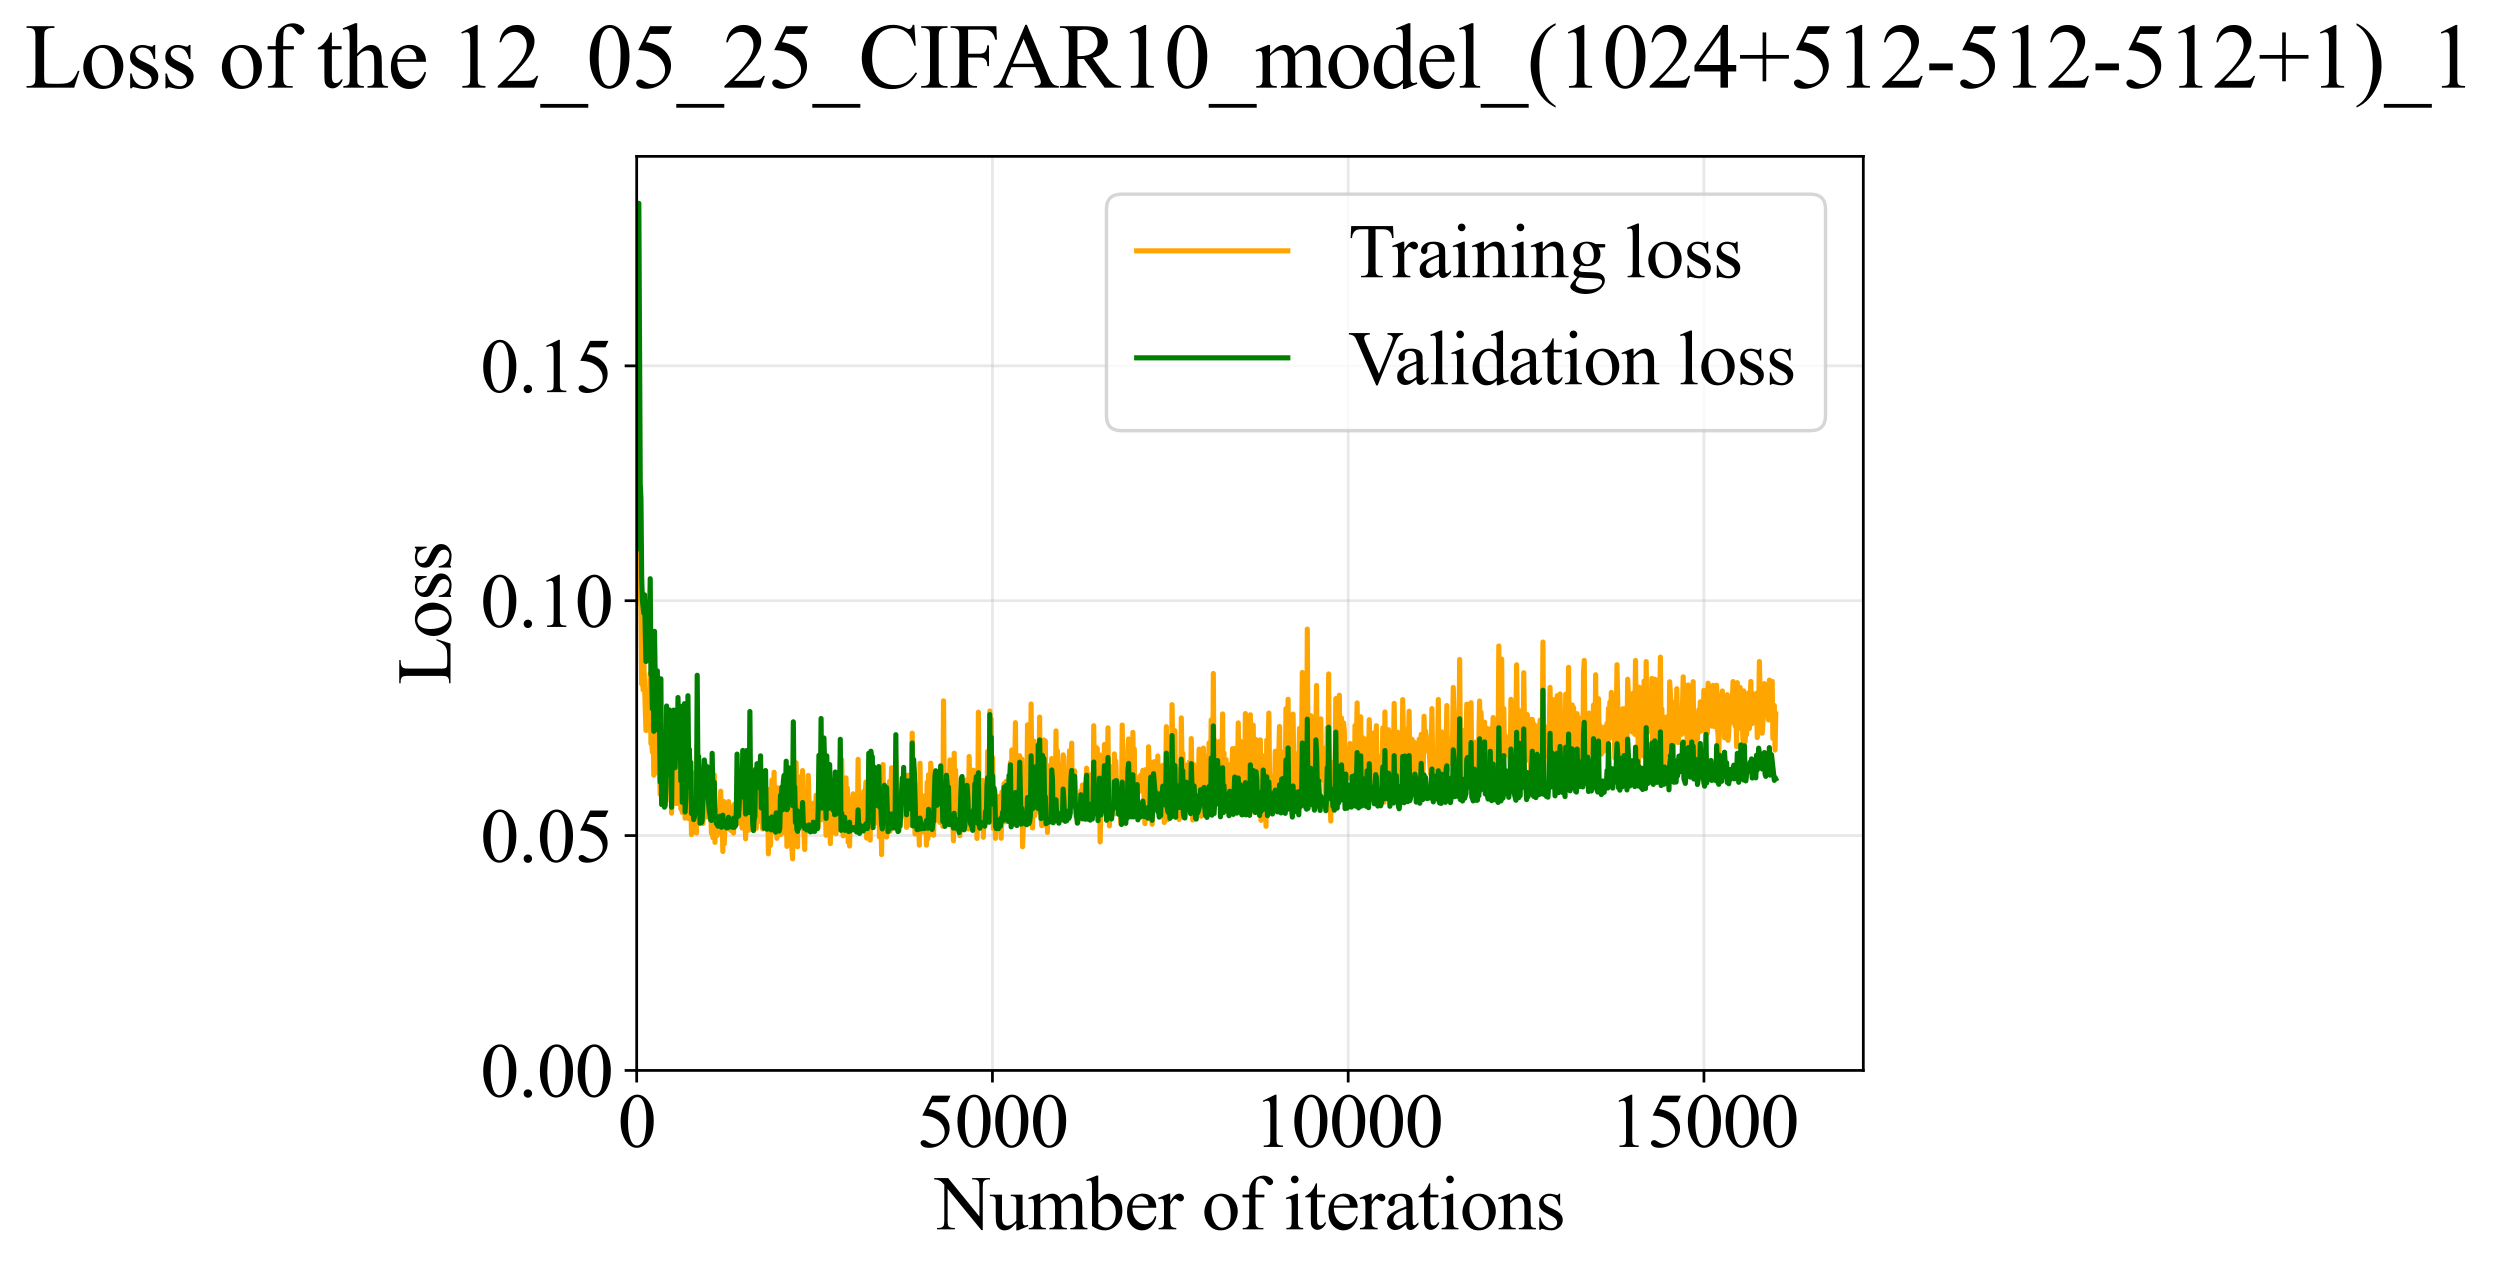 <?xml version="1.0" encoding="utf-8" standalone="no"?>
<!DOCTYPE svg PUBLIC "-//W3C//DTD SVG 1.1//EN"
  "http://www.w3.org/Graphics/SVG/1.1/DTD/svg11.dtd">
<svg xmlns:xlink="http://www.w3.org/1999/xlink" width="727.852pt" height="369.808pt" viewBox="0 0 727.852 369.808" xmlns="http://www.w3.org/2000/svg" version="1.1">
 <defs>
  <style type="text/css">*{stroke-linejoin: round; stroke-linecap: butt}</style>
 </defs>
 <g id="figure_1">
  <g id="patch_1">
   <path d="M 0 369.808 
L 727.852 369.808 
L 727.852 0 
L 0 0 
z
" style="fill: #ffffff"/>
  </g>
  <g id="axes_1">
   <g id="patch_2">
    <path d="M 185.366 311.644 
L 542.486 311.644 
L 542.486 45.532 
L 185.366 45.532 
z
" style="fill: #ffffff"/>
   </g>
   <g id="matplotlib.axis_1">
    <g id="xtick_1">
     <g id="line2d_1">
      <path d="M 185.366 311.644 
L 185.366 45.532 
" clip-path="url(#pa18bc52295)" style="fill: none; stroke: #b0b0b0; stroke-opacity: 0.3; stroke-width: 0.8; stroke-linecap: square"/>
     </g>
     <g id="line2d_2">
      <defs>
       <path id="m31cadeb900" d="M 0 0 
L 0 3.5 
" style="stroke: #000000; stroke-width: 0.8"/>
      </defs>
      <g>
       <use xlink:href="#m31cadeb900" x="185.366" y="311.644" style="stroke: #000000; stroke-width: 0.8"/>
      </g>
     </g>
     <g id="text_1">
      <!-- 0 -->
      <g transform="translate(179.866 333.92) scale(0.22 -0.22)">
       <defs>
        <path id="TimesNewRomanPSMT-30" d="M 231 2094 
Q 231 2819 450 3342 
Q 669 3866 1031 4122 
Q 1313 4325 1613 4325 
Q 2100 4325 2488 3828 
Q 2972 3213 2972 2159 
Q 2972 1422 2759 906 
Q 2547 391 2217 158 
Q 1888 -75 1581 -75 
Q 975 -75 572 641 
Q 231 1244 231 2094 
z
M 844 2016 
Q 844 1141 1059 588 
Q 1238 122 1591 122 
Q 1759 122 1940 273 
Q 2122 425 2216 781 
Q 2359 1319 2359 2297 
Q 2359 3022 2209 3506 
Q 2097 3866 1919 4016 
Q 1791 4119 1609 4119 
Q 1397 4119 1231 3928 
Q 1006 3669 925 3112 
Q 844 2556 844 2016 
z
" transform="scale(0.016)"/>
       </defs>
       <use xlink:href="#TimesNewRomanPSMT-30"/>
      </g>
     </g>
    </g>
    <g id="xtick_2">
     <g id="line2d_3">
      <path d="M 288.939 311.644 
L 288.939 45.532 
" clip-path="url(#pa18bc52295)" style="fill: none; stroke: #b0b0b0; stroke-opacity: 0.3; stroke-width: 0.8; stroke-linecap: square"/>
     </g>
     <g id="line2d_4">
      <g>
       <use xlink:href="#m31cadeb900" x="288.939" y="311.644" style="stroke: #000000; stroke-width: 0.8"/>
      </g>
     </g>
     <g id="text_2">
      <!-- 5000 -->
      <g transform="translate(266.939 333.92) scale(0.22 -0.22)">
       <defs>
        <path id="TimesNewRomanPSMT-35" d="M 2778 4238 
L 2534 3706 
L 1259 3706 
L 981 3138 
Q 1809 3016 2294 2522 
Q 2709 2097 2709 1522 
Q 2709 1188 2573 903 
Q 2438 619 2231 419 
Q 2025 219 1772 97 
Q 1413 -75 1034 -75 
Q 653 -75 479 54 
Q 306 184 306 341 
Q 306 428 378 495 
Q 450 563 559 563 
Q 641 563 702 538 
Q 763 513 909 409 
Q 1144 247 1384 247 
Q 1750 247 2026 523 
Q 2303 800 2303 1197 
Q 2303 1581 2056 1914 
Q 1809 2247 1375 2428 
Q 1034 2569 447 2591 
L 1259 4238 
L 2778 4238 
z
" transform="scale(0.016)"/>
       </defs>
       <use xlink:href="#TimesNewRomanPSMT-35"/>
       <use xlink:href="#TimesNewRomanPSMT-30" transform="translate(50 0)"/>
       <use xlink:href="#TimesNewRomanPSMT-30" transform="translate(100 0)"/>
       <use xlink:href="#TimesNewRomanPSMT-30" transform="translate(150 0)"/>
      </g>
     </g>
    </g>
    <g id="xtick_3">
     <g id="line2d_5">
      <path d="M 392.512 311.644 
L 392.512 45.532 
" clip-path="url(#pa18bc52295)" style="fill: none; stroke: #b0b0b0; stroke-opacity: 0.3; stroke-width: 0.8; stroke-linecap: square"/>
     </g>
     <g id="line2d_6">
      <g>
       <use xlink:href="#m31cadeb900" x="392.512" y="311.644" style="stroke: #000000; stroke-width: 0.8"/>
      </g>
     </g>
     <g id="text_3">
      <!-- 10000 -->
      <g transform="translate(365.012 333.92) scale(0.22 -0.22)">
       <defs>
        <path id="TimesNewRomanPSMT-31" d="M 750 3822 
L 1781 4325 
L 1884 4325 
L 1884 747 
Q 1884 391 1914 303 
Q 1944 216 2037 169 
Q 2131 122 2419 116 
L 2419 0 
L 825 0 
L 825 116 
Q 1125 122 1212 167 
Q 1300 213 1334 289 
Q 1369 366 1369 747 
L 1369 3034 
Q 1369 3497 1338 3628 
Q 1316 3728 1258 3775 
Q 1200 3822 1119 3822 
Q 1003 3822 797 3725 
L 750 3822 
z
" transform="scale(0.016)"/>
       </defs>
       <use xlink:href="#TimesNewRomanPSMT-31"/>
       <use xlink:href="#TimesNewRomanPSMT-30" transform="translate(50 0)"/>
       <use xlink:href="#TimesNewRomanPSMT-30" transform="translate(100 0)"/>
       <use xlink:href="#TimesNewRomanPSMT-30" transform="translate(150 0)"/>
       <use xlink:href="#TimesNewRomanPSMT-30" transform="translate(200 0)"/>
      </g>
     </g>
    </g>
    <g id="xtick_4">
     <g id="line2d_7">
      <path d="M 496.085 311.644 
L 496.085 45.532 
" clip-path="url(#pa18bc52295)" style="fill: none; stroke: #b0b0b0; stroke-opacity: 0.3; stroke-width: 0.8; stroke-linecap: square"/>
     </g>
     <g id="line2d_8">
      <g>
       <use xlink:href="#m31cadeb900" x="496.085" y="311.644" style="stroke: #000000; stroke-width: 0.8"/>
      </g>
     </g>
     <g id="text_4">
      <!-- 15000 -->
      <g transform="translate(468.585 333.92) scale(0.22 -0.22)">
       <use xlink:href="#TimesNewRomanPSMT-31"/>
       <use xlink:href="#TimesNewRomanPSMT-35" transform="translate(50 0)"/>
       <use xlink:href="#TimesNewRomanPSMT-30" transform="translate(100 0)"/>
       <use xlink:href="#TimesNewRomanPSMT-30" transform="translate(150 0)"/>
       <use xlink:href="#TimesNewRomanPSMT-30" transform="translate(200 0)"/>
      </g>
     </g>
    </g>
    <g id="text_5">
     <!-- Number of iterations -->
     <g transform="translate(272.284 357.902) scale(0.22 -0.22)">
      <defs>
       <path id="TimesNewRomanPSMT-4e" d="M -84 4238 
L 1066 4238 
L 3656 1059 
L 3656 3503 
Q 3656 3894 3569 3991 
Q 3453 4122 3203 4122 
L 3056 4122 
L 3056 4238 
L 4531 4238 
L 4531 4122 
L 4381 4122 
Q 4113 4122 4000 3959 
Q 3931 3859 3931 3503 
L 3931 -69 
L 3819 -69 
L 1025 3344 
L 1025 734 
Q 1025 344 1109 247 
Q 1228 116 1475 116 
L 1625 116 
L 1625 0 
L 150 0 
L 150 116 
L 297 116 
Q 569 116 681 278 
Q 750 378 750 734 
L 750 3681 
Q 566 3897 470 3965 
Q 375 4034 191 4094 
Q 100 4122 -84 4122 
L -84 4238 
z
" transform="scale(0.016)"/>
       <path id="TimesNewRomanPSMT-75" d="M 2709 2863 
L 2709 1128 
Q 2709 631 2732 520 
Q 2756 409 2807 365 
Q 2859 322 2928 322 
Q 3025 322 3147 375 
L 3191 266 
L 2334 -88 
L 2194 -88 
L 2194 519 
Q 1825 119 1631 15 
Q 1438 -88 1222 -88 
Q 981 -88 804 51 
Q 628 191 559 409 
Q 491 628 491 1028 
L 491 2306 
Q 491 2509 447 2587 
Q 403 2666 317 2708 
Q 231 2750 6 2747 
L 6 2863 
L 1009 2863 
L 1009 947 
Q 1009 547 1148 422 
Q 1288 297 1484 297 
Q 1619 297 1789 381 
Q 1959 466 2194 703 
L 2194 2325 
Q 2194 2569 2105 2655 
Q 2016 2741 1734 2747 
L 1734 2863 
L 2709 2863 
z
" transform="scale(0.016)"/>
       <path id="TimesNewRomanPSMT-6d" d="M 1050 2338 
Q 1363 2650 1419 2697 
Q 1559 2816 1721 2881 
Q 1884 2947 2044 2947 
Q 2313 2947 2506 2790 
Q 2700 2634 2766 2338 
Q 3088 2713 3309 2830 
Q 3531 2947 3766 2947 
Q 3994 2947 4170 2830 
Q 4347 2713 4450 2447 
Q 4519 2266 4519 1878 
L 4519 647 
Q 4519 378 4559 278 
Q 4591 209 4675 161 
Q 4759 113 4950 113 
L 4950 0 
L 3538 0 
L 3538 113 
L 3597 113 
Q 3781 113 3884 184 
Q 3956 234 3988 344 
Q 4000 397 4000 647 
L 4000 1878 
Q 4000 2228 3916 2372 
Q 3794 2572 3525 2572 
Q 3359 2572 3192 2489 
Q 3025 2406 2788 2181 
L 2781 2147 
L 2788 2013 
L 2788 647 
Q 2788 353 2820 281 
Q 2853 209 2943 161 
Q 3034 113 3253 113 
L 3253 0 
L 1806 0 
L 1806 113 
Q 2044 113 2133 169 
Q 2222 225 2256 338 
Q 2272 391 2272 647 
L 2272 1878 
Q 2272 2228 2169 2381 
Q 2031 2581 1784 2581 
Q 1616 2581 1450 2491 
Q 1191 2353 1050 2181 
L 1050 647 
Q 1050 366 1089 281 
Q 1128 197 1204 155 
Q 1281 113 1516 113 
L 1516 0 
L 100 0 
L 100 113 
Q 297 113 375 155 
Q 453 197 493 289 
Q 534 381 534 647 
L 534 1741 
Q 534 2213 506 2350 
Q 484 2453 437 2492 
Q 391 2531 309 2531 
Q 222 2531 100 2484 
L 53 2597 
L 916 2947 
L 1050 2947 
L 1050 2338 
z
" transform="scale(0.016)"/>
       <path id="TimesNewRomanPSMT-62" d="M 984 2369 
Q 1400 2947 1881 2947 
Q 2322 2947 2650 2570 
Q 2978 2194 2978 1541 
Q 2978 778 2472 313 
Q 2038 -88 1503 -88 
Q 1253 -88 995 3 
Q 738 94 469 275 
L 469 3241 
Q 469 3728 445 3840 
Q 422 3953 372 3993 
Q 322 4034 247 4034 
Q 159 4034 28 3984 
L -16 4094 
L 844 4444 
L 984 4444 
L 984 2369 
z
M 984 2169 
L 984 456 
Q 1144 300 1314 220 
Q 1484 141 1663 141 
Q 1947 141 2192 453 
Q 2438 766 2438 1363 
Q 2438 1913 2192 2208 
Q 1947 2503 1634 2503 
Q 1469 2503 1303 2419 
Q 1178 2356 984 2169 
z
" transform="scale(0.016)"/>
       <path id="TimesNewRomanPSMT-65" d="M 681 1784 
Q 678 1147 991 784 
Q 1303 422 1725 422 
Q 2006 422 2214 576 
Q 2422 731 2563 1106 
L 2659 1044 
Q 2594 616 2278 264 
Q 1963 -88 1488 -88 
Q 972 -88 605 314 
Q 238 716 238 1394 
Q 238 2128 614 2539 
Q 991 2950 1559 2950 
Q 2041 2950 2350 2633 
Q 2659 2316 2659 1784 
L 681 1784 
z
M 681 1966 
L 2006 1966 
Q 1991 2241 1941 2353 
Q 1863 2528 1708 2628 
Q 1553 2728 1384 2728 
Q 1125 2728 920 2526 
Q 716 2325 681 1966 
z
" transform="scale(0.016)"/>
       <path id="TimesNewRomanPSMT-72" d="M 1038 2947 
L 1038 2303 
Q 1397 2947 1775 2947 
Q 1947 2947 2059 2842 
Q 2172 2738 2172 2600 
Q 2172 2478 2090 2393 
Q 2009 2309 1897 2309 
Q 1788 2309 1652 2417 
Q 1516 2525 1450 2525 
Q 1394 2525 1328 2463 
Q 1188 2334 1038 2041 
L 1038 669 
Q 1038 431 1097 309 
Q 1138 225 1241 169 
Q 1344 113 1538 113 
L 1538 0 
L 72 0 
L 72 113 
Q 291 113 397 181 
Q 475 231 506 341 
Q 522 394 522 644 
L 522 1753 
Q 522 2253 501 2348 
Q 481 2444 426 2487 
Q 372 2531 291 2531 
Q 194 2531 72 2484 
L 41 2597 
L 906 2947 
L 1038 2947 
z
" transform="scale(0.016)"/>
       <path id="TimesNewRomanPSMT-20" transform="scale(0.016)"/>
       <path id="TimesNewRomanPSMT-6f" d="M 1600 2947 
Q 2250 2947 2644 2453 
Q 2978 2031 2978 1484 
Q 2978 1100 2793 706 
Q 2609 313 2286 112 
Q 1963 -88 1566 -88 
Q 919 -88 538 428 
Q 216 863 216 1403 
Q 216 1797 411 2186 
Q 606 2575 925 2761 
Q 1244 2947 1600 2947 
z
M 1503 2744 
Q 1338 2744 1170 2645 
Q 1003 2547 900 2300 
Q 797 2053 797 1666 
Q 797 1041 1045 587 
Q 1294 134 1700 134 
Q 2003 134 2200 384 
Q 2397 634 2397 1244 
Q 2397 2006 2069 2444 
Q 1847 2744 1503 2744 
z
" transform="scale(0.016)"/>
       <path id="TimesNewRomanPSMT-66" d="M 1319 2638 
L 1319 756 
Q 1319 356 1406 250 
Q 1522 113 1716 113 
L 1975 113 
L 1975 0 
L 266 0 
L 266 113 
L 394 113 
Q 519 113 622 175 
Q 725 238 764 344 
Q 803 450 803 756 
L 803 2638 
L 247 2638 
L 247 2863 
L 803 2863 
L 803 3050 
Q 803 3478 940 3775 
Q 1078 4072 1361 4255 
Q 1644 4438 1997 4438 
Q 2325 4438 2600 4225 
Q 2781 4084 2781 3909 
Q 2781 3816 2700 3733 
Q 2619 3650 2525 3650 
Q 2453 3650 2373 3701 
Q 2294 3753 2178 3923 
Q 2063 4094 1966 4153 
Q 1869 4213 1750 4213 
Q 1606 4213 1506 4136 
Q 1406 4059 1362 3898 
Q 1319 3738 1319 3069 
L 1319 2863 
L 2056 2863 
L 2056 2638 
L 1319 2638 
z
" transform="scale(0.016)"/>
       <path id="TimesNewRomanPSMT-69" d="M 928 4444 
Q 1059 4444 1151 4351 
Q 1244 4259 1244 4128 
Q 1244 3997 1151 3903 
Q 1059 3809 928 3809 
Q 797 3809 703 3903 
Q 609 3997 609 4128 
Q 609 4259 701 4351 
Q 794 4444 928 4444 
z
M 1188 2947 
L 1188 647 
Q 1188 378 1227 289 
Q 1266 200 1342 156 
Q 1419 113 1622 113 
L 1622 0 
L 231 0 
L 231 113 
Q 441 113 512 153 
Q 584 194 626 287 
Q 669 381 669 647 
L 669 1750 
Q 669 2216 641 2353 
Q 619 2453 572 2492 
Q 525 2531 444 2531 
Q 356 2531 231 2484 
L 188 2597 
L 1050 2947 
L 1188 2947 
z
" transform="scale(0.016)"/>
       <path id="TimesNewRomanPSMT-74" d="M 1031 3803 
L 1031 2863 
L 1700 2863 
L 1700 2644 
L 1031 2644 
L 1031 788 
Q 1031 509 1111 412 
Q 1191 316 1316 316 
Q 1419 316 1516 380 
Q 1613 444 1666 569 
L 1788 569 
Q 1678 263 1478 108 
Q 1278 -47 1066 -47 
Q 922 -47 784 33 
Q 647 113 581 261 
Q 516 409 516 719 
L 516 2644 
L 63 2644 
L 63 2747 
Q 234 2816 414 2980 
Q 594 3144 734 3369 
Q 806 3488 934 3803 
L 1031 3803 
z
" transform="scale(0.016)"/>
       <path id="TimesNewRomanPSMT-61" d="M 1822 413 
Q 1381 72 1269 19 
Q 1100 -59 909 -59 
Q 613 -59 420 144 
Q 228 347 228 678 
Q 228 888 322 1041 
Q 450 1253 767 1440 
Q 1084 1628 1822 1897 
L 1822 2009 
Q 1822 2438 1686 2597 
Q 1550 2756 1291 2756 
Q 1094 2756 978 2650 
Q 859 2544 859 2406 
L 866 2225 
Q 866 2081 792 2003 
Q 719 1925 600 1925 
Q 484 1925 411 2006 
Q 338 2088 338 2228 
Q 338 2497 613 2722 
Q 888 2947 1384 2947 
Q 1766 2947 2009 2819 
Q 2194 2722 2281 2516 
Q 2338 2381 2338 1966 
L 2338 994 
Q 2338 584 2353 492 
Q 2369 400 2405 369 
Q 2441 338 2488 338 
Q 2538 338 2575 359 
Q 2641 400 2828 588 
L 2828 413 
Q 2478 -56 2159 -56 
Q 2006 -56 1915 50 
Q 1825 156 1822 413 
z
M 1822 616 
L 1822 1706 
Q 1350 1519 1213 1441 
Q 966 1303 859 1153 
Q 753 1003 753 825 
Q 753 600 887 451 
Q 1022 303 1197 303 
Q 1434 303 1822 616 
z
" transform="scale(0.016)"/>
       <path id="TimesNewRomanPSMT-6e" d="M 1034 2341 
Q 1538 2947 1994 2947 
Q 2228 2947 2397 2830 
Q 2566 2713 2666 2444 
Q 2734 2256 2734 1869 
L 2734 647 
Q 2734 375 2778 278 
Q 2813 200 2889 156 
Q 2966 113 3172 113 
L 3172 0 
L 1756 0 
L 1756 113 
L 1816 113 
Q 2016 113 2095 173 
Q 2175 234 2206 353 
Q 2219 400 2219 647 
L 2219 1819 
Q 2219 2209 2117 2386 
Q 2016 2563 1775 2563 
Q 1403 2563 1034 2156 
L 1034 647 
Q 1034 356 1069 288 
Q 1113 197 1189 155 
Q 1266 113 1500 113 
L 1500 0 
L 84 0 
L 84 113 
L 147 113 
Q 366 113 442 223 
Q 519 334 519 647 
L 519 1709 
Q 519 2225 495 2337 
Q 472 2450 423 2490 
Q 375 2531 294 2531 
Q 206 2531 84 2484 
L 38 2597 
L 900 2947 
L 1034 2947 
L 1034 2341 
z
" transform="scale(0.016)"/>
       <path id="TimesNewRomanPSMT-73" d="M 2050 2947 
L 2050 1972 
L 1947 1972 
Q 1828 2431 1642 2597 
Q 1456 2763 1169 2763 
Q 950 2763 815 2647 
Q 681 2531 681 2391 
Q 681 2216 781 2091 
Q 878 1963 1175 1819 
L 1631 1597 
Q 2266 1288 2266 781 
Q 2266 391 1970 151 
Q 1675 -88 1309 -88 
Q 1047 -88 709 6 
Q 606 38 541 38 
Q 469 38 428 -44 
L 325 -44 
L 325 978 
L 428 978 
Q 516 541 762 319 
Q 1009 97 1316 97 
Q 1531 97 1667 223 
Q 1803 350 1803 528 
Q 1803 744 1651 891 
Q 1500 1038 1047 1263 
Q 594 1488 453 1669 
Q 313 1847 313 2119 
Q 313 2472 555 2709 
Q 797 2947 1181 2947 
Q 1350 2947 1591 2875 
Q 1750 2828 1803 2828 
Q 1853 2828 1881 2850 
Q 1909 2872 1947 2947 
L 2050 2947 
z
" transform="scale(0.016)"/>
      </defs>
      <use xlink:href="#TimesNewRomanPSMT-4e"/>
      <use xlink:href="#TimesNewRomanPSMT-75" transform="translate(72.217 0)"/>
      <use xlink:href="#TimesNewRomanPSMT-6d" transform="translate(122.217 0)"/>
      <use xlink:href="#TimesNewRomanPSMT-62" transform="translate(200 0)"/>
      <use xlink:href="#TimesNewRomanPSMT-65" transform="translate(250 0)"/>
      <use xlink:href="#TimesNewRomanPSMT-72" transform="translate(294.385 0)"/>
      <use xlink:href="#TimesNewRomanPSMT-20" transform="translate(327.686 0)"/>
      <use xlink:href="#TimesNewRomanPSMT-6f" transform="translate(352.686 0)"/>
      <use xlink:href="#TimesNewRomanPSMT-66" transform="translate(402.686 0)"/>
      <use xlink:href="#TimesNewRomanPSMT-20" transform="translate(435.986 0)"/>
      <use xlink:href="#TimesNewRomanPSMT-69" transform="translate(460.986 0)"/>
      <use xlink:href="#TimesNewRomanPSMT-74" transform="translate(488.77 0)"/>
      <use xlink:href="#TimesNewRomanPSMT-65" transform="translate(516.553 0)"/>
      <use xlink:href="#TimesNewRomanPSMT-72" transform="translate(560.938 0)"/>
      <use xlink:href="#TimesNewRomanPSMT-61" transform="translate(594.238 0)"/>
      <use xlink:href="#TimesNewRomanPSMT-74" transform="translate(638.623 0)"/>
      <use xlink:href="#TimesNewRomanPSMT-69" transform="translate(666.406 0)"/>
      <use xlink:href="#TimesNewRomanPSMT-6f" transform="translate(694.189 0)"/>
      <use xlink:href="#TimesNewRomanPSMT-6e" transform="translate(744.189 0)"/>
      <use xlink:href="#TimesNewRomanPSMT-73" transform="translate(794.189 0)"/>
     </g>
    </g>
   </g>
   <g id="matplotlib.axis_2">
    <g id="ytick_1">
     <g id="line2d_9">
      <path d="M 185.366 311.644 
L 542.486 311.644 
" clip-path="url(#pa18bc52295)" style="fill: none; stroke: #b0b0b0; stroke-opacity: 0.3; stroke-width: 0.8; stroke-linecap: square"/>
     </g>
     <g id="line2d_10">
      <defs>
       <path id="mb68f6ff9e7" d="M 0 0 
L -3.5 0 
" style="stroke: #000000; stroke-width: 0.8"/>
      </defs>
      <g>
       <use xlink:href="#mb68f6ff9e7" x="185.366" y="311.644" style="stroke: #000000; stroke-width: 0.8"/>
      </g>
     </g>
     <g id="text_6">
      <!-- 0.00 -->
      <g transform="translate(139.866 319.282) scale(0.22 -0.22)">
       <defs>
        <path id="TimesNewRomanPSMT-2e" d="M 800 606 
Q 947 606 1047 504 
Q 1147 403 1147 259 
Q 1147 116 1045 14 
Q 944 -88 800 -88 
Q 656 -88 554 14 
Q 453 116 453 259 
Q 453 406 554 506 
Q 656 606 800 606 
z
" transform="scale(0.016)"/>
       </defs>
       <use xlink:href="#TimesNewRomanPSMT-30"/>
       <use xlink:href="#TimesNewRomanPSMT-2e" transform="translate(50 0)"/>
       <use xlink:href="#TimesNewRomanPSMT-30" transform="translate(75 0)"/>
       <use xlink:href="#TimesNewRomanPSMT-30" transform="translate(125 0)"/>
      </g>
     </g>
    </g>
    <g id="ytick_2">
     <g id="line2d_11">
      <path d="M 185.366 243.269 
L 542.486 243.269 
" clip-path="url(#pa18bc52295)" style="fill: none; stroke: #b0b0b0; stroke-opacity: 0.3; stroke-width: 0.8; stroke-linecap: square"/>
     </g>
     <g id="line2d_12">
      <g>
       <use xlink:href="#mb68f6ff9e7" x="185.366" y="243.269" style="stroke: #000000; stroke-width: 0.8"/>
      </g>
     </g>
     <g id="text_7">
      <!-- 0.05 -->
      <g transform="translate(139.866 250.907) scale(0.22 -0.22)">
       <use xlink:href="#TimesNewRomanPSMT-30"/>
       <use xlink:href="#TimesNewRomanPSMT-2e" transform="translate(50 0)"/>
       <use xlink:href="#TimesNewRomanPSMT-30" transform="translate(75 0)"/>
       <use xlink:href="#TimesNewRomanPSMT-35" transform="translate(125 0)"/>
      </g>
     </g>
    </g>
    <g id="ytick_3">
     <g id="line2d_13">
      <path d="M 185.366 174.895 
L 542.486 174.895 
" clip-path="url(#pa18bc52295)" style="fill: none; stroke: #b0b0b0; stroke-opacity: 0.3; stroke-width: 0.8; stroke-linecap: square"/>
     </g>
     <g id="line2d_14">
      <g>
       <use xlink:href="#mb68f6ff9e7" x="185.366" y="174.895" style="stroke: #000000; stroke-width: 0.8"/>
      </g>
     </g>
     <g id="text_8">
      <!-- 0.10 -->
      <g transform="translate(139.866 182.533) scale(0.22 -0.22)">
       <use xlink:href="#TimesNewRomanPSMT-30"/>
       <use xlink:href="#TimesNewRomanPSMT-2e" transform="translate(50 0)"/>
       <use xlink:href="#TimesNewRomanPSMT-31" transform="translate(75 0)"/>
       <use xlink:href="#TimesNewRomanPSMT-30" transform="translate(125 0)"/>
      </g>
     </g>
    </g>
    <g id="ytick_4">
     <g id="line2d_15">
      <path d="M 185.366 106.52 
L 542.486 106.52 
" clip-path="url(#pa18bc52295)" style="fill: none; stroke: #b0b0b0; stroke-opacity: 0.3; stroke-width: 0.8; stroke-linecap: square"/>
     </g>
     <g id="line2d_16">
      <g>
       <use xlink:href="#mb68f6ff9e7" x="185.366" y="106.52" style="stroke: #000000; stroke-width: 0.8"/>
      </g>
     </g>
     <g id="text_9">
      <!-- 0.15 -->
      <g transform="translate(139.866 114.158) scale(0.22 -0.22)">
       <use xlink:href="#TimesNewRomanPSMT-30"/>
       <use xlink:href="#TimesNewRomanPSMT-2e" transform="translate(50 0)"/>
       <use xlink:href="#TimesNewRomanPSMT-31" transform="translate(75 0)"/>
       <use xlink:href="#TimesNewRomanPSMT-35" transform="translate(125 0)"/>
      </g>
     </g>
    </g>
    <g id="text_10">
     <!-- Loss -->
     <g transform="translate(131.16 199.369) rotate(-90) scale(0.22 -0.22)">
      <defs>
       <path id="TimesNewRomanPSMT-4c" d="M 3669 1172 
L 3772 1150 
L 3409 0 
L 128 0 
L 128 116 
L 288 116 
Q 556 116 672 291 
Q 738 391 738 753 
L 738 3488 
Q 738 3884 650 3984 
Q 528 4122 288 4122 
L 128 4122 
L 128 4238 
L 2047 4238 
L 2047 4122 
Q 1709 4125 1573 4059 
Q 1438 3994 1388 3894 
Q 1338 3794 1338 3416 
L 1338 753 
Q 1338 494 1388 397 
Q 1425 331 1503 300 
Q 1581 269 1991 269 
L 2300 269 
Q 2788 269 2984 341 
Q 3181 413 3343 595 
Q 3506 778 3669 1172 
z
" transform="scale(0.016)"/>
      </defs>
      <use xlink:href="#TimesNewRomanPSMT-4c"/>
      <use xlink:href="#TimesNewRomanPSMT-6f" transform="translate(61.084 0)"/>
      <use xlink:href="#TimesNewRomanPSMT-73" transform="translate(111.084 0)"/>
      <use xlink:href="#TimesNewRomanPSMT-73" transform="translate(150 0)"/>
     </g>
    </g>
   </g>
   <g id="line2d_17">
    <path d="M 185.366 139.638 
L 185.573 158.882 
L 185.78 127.287 
L 185.988 119.73 
L 186.195 158.426 
L 186.402 172.74 
L 186.609 177.143 
L 186.817 199.175 
L 187.024 195.747 
L 187.231 200.862 
L 187.439 192.465 
L 188.06 212.662 
L 188.268 208.601 
L 188.475 208.184 
L 188.682 208.781 
L 188.889 204.159 
L 189.097 205.628 
L 189.304 196.065 
L 189.511 216.461 
L 189.718 214.966 
L 189.926 218.979 
L 190.133 208.095 
L 190.34 225.675 
L 190.548 205.753 
L 190.962 223.102 
L 191.377 217.07 
L 191.584 225.085 
L 191.998 222.45 
L 192.206 231.244 
L 192.413 222.104 
L 192.62 227.943 
L 192.827 220.233 
L 193.035 224.943 
L 193.242 226.401 
L 193.449 230.461 
L 193.657 221.124 
L 193.864 233.107 
L 194.071 224.427 
L 194.278 230.779 
L 194.486 227.415 
L 194.693 229.401 
L 194.9 220.184 
L 195.107 230.009 
L 195.315 226.831 
L 195.522 236.741 
L 195.729 228.812 
L 195.936 225.696 
L 196.144 227.485 
L 196.351 222.005 
L 196.558 233.859 
L 196.766 224.417 
L 196.973 233.948 
L 197.18 233.886 
L 197.387 220.225 
L 197.595 230.317 
L 197.802 230.002 
L 198.009 224.9 
L 198.216 235.512 
L 198.424 228.676 
L 198.631 236.533 
L 198.838 231.59 
L 199.045 233.452 
L 199.253 215.794 
L 199.46 238.2 
L 199.667 237.868 
L 199.875 218.66 
L 200.082 236.009 
L 200.289 222.901 
L 200.496 238.309 
L 200.704 233.485 
L 200.911 238.333 
L 201.118 231.653 
L 201.325 242.999 
L 201.533 226.514 
L 201.74 226.589 
L 201.947 239.053 
L 202.154 235.682 
L 202.362 224.935 
L 202.776 242.549 
L 202.984 216.9 
L 203.191 235.973 
L 203.398 230.119 
L 203.605 236.712 
L 203.813 237.937 
L 204.02 232.19 
L 204.227 239.379 
L 204.434 236.689 
L 204.642 239.742 
L 205.056 230.925 
L 205.263 229.27 
L 205.471 234.952 
L 205.678 233.869 
L 205.885 237.863 
L 206.093 235.107 
L 206.3 236.534 
L 206.507 231.22 
L 206.714 231.841 
L 206.922 236.025 
L 207.129 242.652 
L 207.336 231.601 
L 207.543 243.871 
L 207.751 242.219 
L 207.958 225.606 
L 208.165 245.241 
L 208.372 235.636 
L 208.787 243.234 
L 208.994 237.203 
L 209.202 237.712 
L 209.409 237.327 
L 209.616 236.057 
L 209.823 230.35 
L 210.031 236.585 
L 210.238 239.254 
L 210.445 247.895 
L 210.652 233.277 
L 210.86 245.698 
L 211.067 239.853 
L 211.274 240.121 
L 211.481 235.094 
L 211.689 238.525 
L 211.896 238.639 
L 212.103 233.386 
L 212.311 236.403 
L 212.518 236.884 
L 212.725 241.769 
L 212.932 235.115 
L 213.14 239.07 
L 213.347 236.384 
L 213.554 242.558 
L 213.761 234.212 
L 213.969 238.414 
L 214.383 238.484 
L 214.59 230.702 
L 214.798 239.746 
L 215.005 238.031 
L 215.212 234.673 
L 215.42 239.551 
L 215.834 230.644 
L 216.041 241.073 
L 216.249 231.36 
L 216.456 238.215 
L 216.663 235.873 
L 216.87 238.64 
L 217.078 244.2 
L 217.285 226.812 
L 217.492 238.7 
L 217.699 235.382 
L 217.907 241.749 
L 218.114 238.862 
L 218.321 221.348 
L 218.528 240.085 
L 218.736 238.075 
L 218.943 239.546 
L 219.358 233.838 
L 219.565 227.033 
L 219.772 236.792 
L 219.979 234.45 
L 220.187 241.153 
L 220.394 232.003 
L 220.601 230.806 
L 220.808 236.729 
L 221.016 234.263 
L 221.223 238.027 
L 221.43 230.253 
L 221.637 239.349 
L 221.845 235.89 
L 222.052 241.369 
L 222.259 236.091 
L 222.467 240.515 
L 222.674 239.535 
L 222.881 233.712 
L 223.088 236.658 
L 223.296 233.241 
L 223.503 234.084 
L 223.71 248.588 
L 223.917 229.879 
L 224.332 246.099 
L 224.539 233.054 
L 224.746 227.06 
L 224.954 239.825 
L 225.161 241.421 
L 225.368 224.835 
L 225.576 241.37 
L 225.783 238.312 
L 225.99 231.556 
L 226.197 244.065 
L 226.405 229.386 
L 226.612 241.085 
L 226.819 234.124 
L 227.026 237.35 
L 227.234 242.993 
L 227.441 241.944 
L 227.648 240.122 
L 227.855 242.474 
L 228.063 234.995 
L 228.27 232.369 
L 228.685 242.438 
L 228.892 226.042 
L 229.099 246.416 
L 229.306 240.294 
L 229.514 229.984 
L 229.721 233.81 
L 229.928 241.128 
L 230.135 235.336 
L 230.343 234.395 
L 230.55 247.343 
L 230.757 250.02 
L 230.964 222.374 
L 231.172 241.325 
L 231.379 239.807 
L 231.586 245.011 
L 231.794 222.094 
L 232.001 240.894 
L 232.208 246.511 
L 232.415 226.12 
L 232.623 236.627 
L 232.83 237.259 
L 233.037 235.302 
L 233.244 236.019 
L 233.452 239.552 
L 233.659 224.35 
L 233.866 238.342 
L 234.281 247.331 
L 234.488 236.181 
L 234.695 235.264 
L 234.903 242.015 
L 235.11 236.091 
L 235.317 225.755 
L 235.524 233.16 
L 235.732 234.359 
L 236.146 238.722 
L 236.353 236.939 
L 236.561 238.166 
L 236.768 238.25 
L 236.975 233.777 
L 237.182 236.014 
L 237.39 240.579 
L 237.597 231.559 
L 237.804 239.286 
L 238.012 240.921 
L 238.219 240.861 
L 238.426 231.086 
L 238.633 238.323 
L 238.841 236.061 
L 239.048 223.277 
L 239.255 238.654 
L 239.462 233.901 
L 239.67 234.8 
L 239.877 226.973 
L 240.084 229.076 
L 240.499 243.174 
L 240.706 222.506 
L 240.913 241.015 
L 241.121 231.851 
L 241.328 238.794 
L 241.535 226.73 
L 241.742 245.595 
L 241.95 229.94 
L 242.364 235.137 
L 242.571 235.557 
L 242.986 242.458 
L 243.193 233.659 
L 243.4 242.708 
L 243.608 238.289 
L 243.815 237.526 
L 244.022 238.965 
L 244.23 235.2 
L 244.437 239.016 
L 244.644 221.234 
L 244.851 241.547 
L 245.059 221.142 
L 245.266 237.957 
L 245.473 243.361 
L 245.68 230.33 
L 245.888 226.868 
L 246.095 237.152 
L 246.302 226.483 
L 246.509 236.316 
L 246.717 229.484 
L 246.924 245.189 
L 247.131 234.824 
L 247.339 246.309 
L 247.546 236.305 
L 247.753 233.778 
L 247.96 238.313 
L 248.168 232.904 
L 248.375 231.116 
L 248.582 239.718 
L 248.997 232.395 
L 249.204 241.635 
L 249.411 238.82 
L 249.618 239.109 
L 249.826 221.073 
L 250.033 241.345 
L 250.24 234.159 
L 250.448 241.831 
L 250.655 239.744 
L 250.862 233.455 
L 251.069 234.239 
L 251.277 239.168 
L 251.484 230.377 
L 251.691 238.303 
L 251.898 230.725 
L 252.106 227.695 
L 252.313 244.001 
L 252.52 236.996 
L 252.727 234.133 
L 252.935 227.657 
L 253.349 244.588 
L 253.557 219.187 
L 253.764 226.201 
L 253.971 229.123 
L 254.178 237.469 
L 254.386 230.185 
L 254.593 235.141 
L 254.8 228.561 
L 255.007 239.559 
L 255.215 236.362 
L 255.422 235.39 
L 255.836 230.415 
L 256.044 243.663 
L 256.251 243.325 
L 256.458 232.481 
L 256.666 248.791 
L 256.873 226.949 
L 257.08 222.595 
L 257.287 239.954 
L 257.495 233.635 
L 257.702 238.469 
L 257.909 235.048 
L 258.116 243.701 
L 258.324 241.672 
L 258.531 234.975 
L 258.738 234.924 
L 258.945 227.508 
L 259.153 241.993 
L 259.567 223.528 
L 259.775 238.469 
L 259.982 237.935 
L 260.189 237.715 
L 260.396 232.515 
L 260.604 240.864 
L 260.811 221.187 
L 261.018 236.381 
L 261.225 235.107 
L 261.433 238.472 
L 261.847 233.709 
L 262.054 237.373 
L 262.262 238.35 
L 262.469 236.984 
L 262.676 228.194 
L 262.884 236.034 
L 263.091 229.141 
L 263.298 235.642 
L 263.713 228.673 
L 263.92 240.875 
L 264.127 227.515 
L 264.334 225.685 
L 264.542 234.748 
L 264.749 231.486 
L 264.956 236.808 
L 265.163 231.469 
L 265.371 240.333 
L 265.578 213.457 
L 265.785 232.844 
L 265.993 223.548 
L 266.407 242.798 
L 266.614 228.525 
L 266.822 229.535 
L 267.029 229.522 
L 267.443 239.549 
L 267.651 246.06 
L 267.858 222.223 
L 268.065 241.124 
L 268.272 231.53 
L 268.48 238.401 
L 268.687 231.895 
L 268.894 242.245 
L 269.101 241.431 
L 269.309 233.916 
L 269.516 231.563 
L 269.723 246.062 
L 269.931 227.748 
L 270.138 244.232 
L 270.345 225.546 
L 270.552 238.446 
L 270.76 243.019 
L 270.967 222.185 
L 271.174 225.166 
L 271.381 231.77 
L 271.589 231.02 
L 271.796 243.16 
L 272.003 234.153 
L 272.21 234.459 
L 272.418 231.514 
L 272.625 232.158 
L 272.832 237.326 
L 273.04 238.853 
L 273.247 236.734 
L 273.454 231.67 
L 273.661 239.442 
L 273.869 223.58 
L 274.076 237.929 
L 274.283 235.217 
L 274.49 240.579 
L 274.698 204.045 
L 274.905 230.165 
L 275.112 236.121 
L 275.319 234.909 
L 275.527 227.605 
L 275.734 232.049 
L 276.149 233.036 
L 276.356 231.491 
L 276.563 221.248 
L 276.77 239.388 
L 276.978 227.317 
L 277.185 237.357 
L 277.392 238.366 
L 277.599 244.753 
L 277.807 219.294 
L 278.014 240.417 
L 278.221 224.255 
L 278.636 241.564 
L 278.843 233.821 
L 279.05 240.651 
L 279.258 239.416 
L 279.465 243.298 
L 280.087 226.859 
L 280.294 238.657 
L 280.501 236.777 
L 280.708 232.395 
L 280.916 236.369 
L 281.123 229.723 
L 281.33 233.949 
L 281.537 226.981 
L 281.745 230.334 
L 281.952 241.374 
L 282.159 220.258 
L 282.574 239.047 
L 282.781 236.712 
L 282.988 241.102 
L 283.403 224.242 
L 283.61 235.316 
L 283.817 226.007 
L 284.025 232.487 
L 284.232 229.079 
L 284.439 244.098 
L 284.646 238.094 
L 284.854 207.351 
L 285.061 234.249 
L 285.268 234.204 
L 285.476 228.701 
L 285.683 240.112 
L 285.89 238.246 
L 286.097 227.221 
L 286.305 243.768 
L 286.512 235.999 
L 286.926 230.157 
L 287.134 236.238 
L 287.341 234.127 
L 287.548 218.756 
L 287.755 231.606 
L 287.963 236.932 
L 288.17 207.001 
L 288.377 230.888 
L 288.585 209.385 
L 288.792 237.041 
L 288.999 220.557 
L 289.206 241.228 
L 289.414 234.92 
L 289.621 234.192 
L 289.828 244.072 
L 290.035 234.604 
L 290.243 233.22 
L 290.45 233.195 
L 290.657 235.396 
L 290.864 231.854 
L 291.072 235.263 
L 291.279 235.919 
L 291.486 244.046 
L 291.694 230.635 
L 291.901 231.628 
L 292.108 236.072 
L 292.315 228.193 
L 292.523 239.275 
L 292.73 230.105 
L 292.937 227.453 
L 293.144 235.304 
L 293.352 236.753 
L 293.559 237.339 
L 293.973 229.226 
L 294.181 221.944 
L 294.388 238.994 
L 294.595 218.339 
L 294.803 237.867 
L 295.01 237.358 
L 295.217 221.561 
L 295.424 225.095 
L 295.632 210.396 
L 295.839 235 
L 296.046 236.326 
L 296.253 235.178 
L 296.461 227.633 
L 296.668 234.627 
L 296.875 220.025 
L 297.082 233.634 
L 297.29 238.092 
L 297.497 220.979 
L 297.704 246.528 
L 298.326 230.045 
L 298.533 239.331 
L 298.741 230.748 
L 298.948 231.198 
L 299.155 211.023 
L 299.362 230.583 
L 299.57 230.468 
L 299.777 227.638 
L 299.984 237.551 
L 300.191 204.971 
L 300.606 241.055 
L 300.813 232.662 
L 301.021 215.769 
L 301.228 237.477 
L 301.435 235.89 
L 301.642 224.351 
L 301.85 236.27 
L 302.057 229.074 
L 302.264 217.599 
L 302.471 227.287 
L 302.679 208.771 
L 302.886 234.853 
L 303.3 240.401 
L 303.508 217.231 
L 303.715 240.004 
L 303.922 215.451 
L 304.13 240.133 
L 304.337 215.713 
L 304.544 236.04 
L 304.751 225.079 
L 304.959 242.334 
L 305.166 225.97 
L 305.373 228.038 
L 305.58 232.86 
L 305.788 222.759 
L 305.995 230.302 
L 306.202 220.835 
L 306.409 224.885 
L 306.617 237.589 
L 306.824 221.209 
L 307.031 223.764 
L 307.239 232.563 
L 307.446 212.802 
L 307.653 233.568 
L 307.86 218.617 
L 308.068 233.209 
L 308.275 235.345 
L 308.482 223.047 
L 308.689 234.038 
L 308.897 230.809 
L 309.104 222.555 
L 309.311 226.429 
L 309.518 219.768 
L 309.726 220.547 
L 309.933 233.987 
L 310.14 234.333 
L 310.348 230.208 
L 310.555 236.123 
L 310.762 237.027 
L 310.969 228.989 
L 311.177 229.73 
L 311.384 218.583 
L 311.591 233.41 
L 312.006 216.376 
L 312.213 234.399 
L 312.42 229.015 
L 312.627 233.409 
L 312.835 224.372 
L 313.042 229.298 
L 313.249 237.788 
L 313.457 233.055 
L 313.871 239.338 
L 314.078 232.571 
L 314.286 231.932 
L 314.493 232.022 
L 314.7 230.189 
L 314.907 237.992 
L 315.115 228.554 
L 315.529 231.143 
L 315.736 234.843 
L 316.151 229.932 
L 316.358 223.643 
L 316.566 231.831 
L 316.773 234.169 
L 316.98 225.398 
L 317.395 233.178 
L 317.809 231.03 
L 318.016 234.673 
L 318.224 234.602 
L 318.431 211.29 
L 318.638 230.656 
L 318.845 235.148 
L 319.053 217.51 
L 319.26 236.028 
L 319.467 217.953 
L 319.674 229.832 
L 319.882 235.1 
L 320.089 219.737 
L 320.296 245.093 
L 320.504 234.959 
L 320.711 232.685 
L 320.918 225.42 
L 321.125 235.813 
L 321.54 216.736 
L 321.747 229.081 
L 321.954 232.434 
L 322.369 225.547 
L 322.576 211.914 
L 322.783 235.166 
L 322.991 240.45 
L 323.198 234.917 
L 323.405 223.274 
L 323.613 232.127 
L 324.027 226.136 
L 324.234 232.465 
L 324.442 219.498 
L 324.649 236.926 
L 324.856 221.636 
L 325.271 235.391 
L 325.478 232.734 
L 325.685 236.209 
L 325.892 236.656 
L 326.1 234.06 
L 326.307 239.802 
L 326.514 233.977 
L 326.722 211.092 
L 326.929 228.355 
L 327.136 234.024 
L 327.551 231.682 
L 327.758 233.498 
L 327.965 223.229 
L 328.172 231.03 
L 328.38 217.939 
L 328.587 215.139 
L 328.794 228.327 
L 329.001 221.324 
L 329.209 229.035 
L 329.416 227.335 
L 329.623 235.006 
L 329.831 213.227 
L 330.038 232.178 
L 330.245 218.041 
L 330.452 236.559 
L 330.66 230.548 
L 330.867 234.567 
L 331.074 228.185 
L 331.281 227.559 
L 331.489 226.38 
L 331.696 229.827 
L 331.903 230.33 
L 332.11 225.686 
L 332.318 226.529 
L 332.525 229.296 
L 332.732 224.258 
L 332.94 225.089 
L 333.147 235.754 
L 333.354 239.794 
L 333.561 224.062 
L 333.769 236.895 
L 333.976 230.222 
L 334.183 238.305 
L 334.39 217.423 
L 334.805 231.086 
L 335.012 221.895 
L 335.219 236.728 
L 335.427 239.95 
L 335.841 222.881 
L 336.049 221.751 
L 336.256 235.158 
L 336.463 233.475 
L 336.878 229.314 
L 337.085 220.103 
L 337.292 234.278 
L 337.499 229.539 
L 337.707 228.077 
L 337.914 237.392 
L 338.121 228.564 
L 338.328 228.2 
L 338.536 222.822 
L 338.95 239.441 
L 339.158 227.431 
L 339.365 228.683 
L 339.572 211.563 
L 339.779 235.298 
L 339.987 238.645 
L 340.194 225.286 
L 340.401 221.232 
L 340.816 237.82 
L 341.023 236.708 
L 341.23 205.15 
L 341.437 217.958 
L 341.645 217.154 
L 341.852 218.748 
L 342.059 212.703 
L 342.267 230.183 
L 342.474 227.914 
L 342.681 231.514 
L 342.888 224.207 
L 343.096 227.243 
L 343.303 238.595 
L 343.51 233.436 
L 343.717 233.098 
L 343.925 209.001 
L 344.132 222.015 
L 344.339 219.267 
L 344.546 228.971 
L 344.961 230.799 
L 345.376 222.836 
L 345.583 234.595 
L 345.997 225.145 
L 346.205 221.892 
L 346.412 223.794 
L 346.619 233.3 
L 346.826 215.035 
L 347.241 238.743 
L 347.448 222.553 
L 347.655 225.435 
L 347.863 225.728 
L 348.07 232.696 
L 348.277 234.108 
L 348.485 225.053 
L 348.692 228.351 
L 348.899 227.036 
L 349.106 218.117 
L 349.314 224.646 
L 349.521 221.705 
L 349.728 237.668 
L 350.35 217.805 
L 350.557 233.508 
L 350.764 230.067 
L 351.179 220.247 
L 351.386 230.747 
L 351.594 229.088 
L 351.801 228.691 
L 352.008 216.306 
L 352.215 218.387 
L 352.423 226.495 
L 352.63 209.601 
L 352.837 231.732 
L 353.044 235.414 
L 353.252 196.078 
L 353.459 230.606 
L 353.666 215.471 
L 354.081 232.077 
L 354.495 219.585 
L 354.703 228.392 
L 354.91 224.09 
L 355.117 215.834 
L 355.324 231.388 
L 355.532 216.139 
L 355.739 226.657 
L 355.946 207.856 
L 356.153 236.576 
L 356.361 219.25 
L 356.568 228.114 
L 356.775 222.093 
L 356.982 221.164 
L 357.19 231.953 
L 357.604 224.804 
L 357.812 228.53 
L 358.226 222.602 
L 358.433 233.534 
L 358.848 217.959 
L 359.055 225.553 
L 359.262 219.263 
L 359.47 217.935 
L 359.884 229.901 
L 360.091 225.963 
L 360.299 224.544 
L 360.506 210.469 
L 360.713 227.501 
L 360.921 234.669 
L 361.128 215.817 
L 361.335 230.13 
L 361.75 225.708 
L 361.957 227.628 
L 362.164 221.169 
L 362.371 231.624 
L 362.579 207.759 
L 362.786 227.487 
L 362.993 209.472 
L 363.2 222.673 
L 363.615 227.247 
L 363.822 236.461 
L 364.03 208.103 
L 364.237 226.116 
L 364.444 229.166 
L 364.651 224.295 
L 364.859 211.113 
L 365.273 236.509 
L 365.688 215.334 
L 365.895 225.285 
L 366.102 222.824 
L 366.517 234.204 
L 366.724 217.694 
L 366.931 215.417 
L 367.139 238.837 
L 367.346 219.886 
L 367.553 233.678 
L 367.76 222.781 
L 367.968 220.955 
L 368.175 227.614 
L 368.382 229.741 
L 368.589 240.562 
L 368.797 215.488 
L 369.004 229.847 
L 369.418 207.603 
L 369.626 227.264 
L 369.833 230.1 
L 370.248 226.659 
L 370.455 229.326 
L 370.662 230.107 
L 370.869 225.804 
L 371.077 230.84 
L 371.284 218.713 
L 371.491 228.362 
L 371.698 229.698 
L 372.113 218.755 
L 372.32 218.424 
L 372.527 211.51 
L 372.735 229.7 
L 372.942 221.439 
L 373.149 218.949 
L 373.356 226.647 
L 373.564 219.305 
L 373.771 220.625 
L 373.978 227.175 
L 374.186 228.498 
L 374.393 206.328 
L 374.6 219.069 
L 374.807 217.389 
L 375.015 203.585 
L 375.222 228.535 
L 375.429 231.379 
L 375.636 224.139 
L 375.844 224.975 
L 376.051 227.304 
L 376.258 232.055 
L 376.465 207.918 
L 376.673 224.353 
L 376.88 228.511 
L 377.295 220.922 
L 377.502 219.51 
L 377.709 232.214 
L 377.916 226.247 
L 378.124 229.413 
L 378.331 212.064 
L 378.538 231.072 
L 378.745 227.755 
L 378.953 215.776 
L 379.16 195.779 
L 379.574 219.966 
L 379.782 220.425 
L 379.989 214.461 
L 380.196 228.867 
L 380.404 231.028 
L 380.611 183.167 
L 380.818 221.369 
L 381.025 220.171 
L 381.233 216.504 
L 381.44 227.945 
L 381.647 208.364 
L 381.854 222.695 
L 382.062 223.528 
L 382.269 220.927 
L 382.476 223.282 
L 382.683 226.952 
L 382.891 223.292 
L 383.305 199.566 
L 383.513 226.428 
L 383.72 229.943 
L 383.927 215.877 
L 384.134 226.347 
L 384.342 225.562 
L 384.549 209.291 
L 384.756 227.054 
L 384.963 223.658 
L 385.171 222.698 
L 385.378 226.804 
L 385.585 217.82 
L 385.792 230.828 
L 386 229.681 
L 386.207 234.716 
L 386.414 211.834 
L 386.622 228.015 
L 386.829 196.215 
L 387.036 233.328 
L 387.243 233.796 
L 387.451 239.045 
L 387.658 225.425 
L 388.072 221.968 
L 388.28 231.718 
L 388.487 229.399 
L 388.694 224.953 
L 388.901 203.384 
L 389.109 225.354 
L 389.316 225.674 
L 389.523 227.032 
L 389.938 202.408 
L 390.145 222.826 
L 390.352 229.96 
L 390.56 209.042 
L 390.974 223.936 
L 391.181 210.482 
L 391.389 212.994 
L 391.596 230.249 
L 391.803 217.819 
L 392.01 223.5 
L 392.218 226.031 
L 392.425 226.422 
L 392.632 220.519 
L 392.84 223.717 
L 393.047 216.459 
L 393.254 225.615 
L 393.461 225.812 
L 393.669 223.218 
L 393.876 225.853 
L 394.083 232.756 
L 394.29 230.851 
L 394.498 211.254 
L 394.705 224.309 
L 395.119 204.65 
L 395.327 220.451 
L 395.534 222.499 
L 395.741 208.638 
L 395.949 216.832 
L 396.156 208.68 
L 396.363 228.171 
L 396.778 214.79 
L 396.985 223.282 
L 397.192 223.668 
L 397.399 217.371 
L 397.607 220.404 
L 397.814 232.375 
L 398.021 215.101 
L 398.228 220.907 
L 398.436 222.36 
L 398.643 209.533 
L 398.85 217.155 
L 399.058 217.949 
L 399.265 224.009 
L 399.472 220.157 
L 399.679 223.745 
L 399.887 213.409 
L 400.301 228.184 
L 400.716 211.284 
L 400.923 230.636 
L 401.13 232.389 
L 401.337 220.288 
L 401.545 225.922 
L 401.752 225.077 
L 401.959 220.572 
L 402.167 221.78 
L 402.374 225.866 
L 402.581 211.914 
L 402.788 216.204 
L 402.996 233.528 
L 403.203 207.279 
L 403.41 226.176 
L 403.617 222.616 
L 404.032 220.423 
L 404.239 212.451 
L 404.654 222.521 
L 404.861 221.901 
L 405.068 224.168 
L 405.276 222.606 
L 405.483 224.454 
L 405.69 218.659 
L 405.897 204.79 
L 406.105 220.208 
L 406.312 214.446 
L 406.519 216.188 
L 406.726 224.966 
L 406.934 213.187 
L 407.141 227.541 
L 407.348 223.568 
L 407.555 223.915 
L 407.763 223.734 
L 407.97 221.907 
L 408.177 227.63 
L 408.385 203.681 
L 408.592 214.656 
L 408.799 218.247 
L 409.006 212.369 
L 409.421 228.784 
L 409.628 219.748 
L 409.835 220.084 
L 410.043 217.124 
L 410.25 207.068 
L 410.457 224.073 
L 410.664 219.664 
L 410.872 227.123 
L 411.079 215.228 
L 411.286 224.034 
L 411.494 215.866 
L 411.701 218.941 
L 411.908 216.334 
L 412.115 217.361 
L 412.323 227.445 
L 412.53 217.372 
L 412.737 217.692 
L 412.944 221.053 
L 413.152 215.234 
L 413.566 227.764 
L 413.773 213.825 
L 414.188 226.171 
L 414.395 222.092 
L 414.603 208.532 
L 414.81 218.696 
L 415.017 212.774 
L 415.224 214.303 
L 415.432 218.581 
L 415.846 216.305 
L 416.053 217.996 
L 416.468 225.34 
L 416.675 220.63 
L 416.882 206.314 
L 417.09 220.222 
L 417.504 224.148 
L 417.712 225.247 
L 417.919 225.697 
L 418.126 219.727 
L 418.333 220.109 
L 418.541 219.974 
L 418.748 203.653 
L 418.955 222.259 
L 419.162 227.759 
L 419.577 213.687 
L 419.784 213.117 
L 419.991 217.25 
L 420.199 231.47 
L 420.406 219.078 
L 420.613 218.296 
L 420.821 228.784 
L 421.235 205.416 
L 421.442 224.172 
L 421.65 216.548 
L 421.857 215.461 
L 422.064 220.7 
L 422.271 222.085 
L 422.479 217.947 
L 422.686 220.731 
L 422.893 215.396 
L 423.1 200.139 
L 423.308 206.783 
L 423.722 223.873 
L 424.137 216.053 
L 424.344 216.679 
L 424.551 220.064 
L 424.759 217.068 
L 424.966 192.006 
L 425.173 217.846 
L 425.38 222.502 
L 425.588 216.749 
L 425.795 227.362 
L 426.002 230.543 
L 426.209 212.656 
L 426.417 221.013 
L 426.624 224.844 
L 427.038 205.022 
L 427.453 210.77 
L 427.66 225.796 
L 427.868 216.11 
L 428.075 216.47 
L 428.282 204.589 
L 428.489 224.27 
L 428.697 230.589 
L 428.904 223.534 
L 429.318 216.127 
L 429.526 216.096 
L 429.733 218.798 
L 429.94 227.04 
L 430.355 217.219 
L 430.562 214.774 
L 430.769 204.094 
L 430.977 215.021 
L 431.184 207.383 
L 431.391 212.276 
L 431.598 214.354 
L 431.806 214.477 
L 432.013 216.674 
L 432.22 210.261 
L 432.427 225.641 
L 432.842 212.02 
L 433.049 220.672 
L 433.256 221.985 
L 433.464 216.634 
L 433.671 223.855 
L 433.878 212.168 
L 434.293 222.539 
L 434.707 208.905 
L 434.915 223.605 
L 435.122 218.495 
L 435.536 224.836 
L 435.744 228.467 
L 436.158 215.981 
L 436.365 188.079 
L 436.573 213.004 
L 436.78 217.557 
L 436.987 227.609 
L 437.195 191.887 
L 437.402 220.11 
L 437.609 217.324 
L 437.816 206.297 
L 438.024 220.013 
L 438.231 214.202 
L 438.438 215.173 
L 438.645 215.43 
L 438.853 218.136 
L 439.06 218.206 
L 439.474 219.524 
L 439.682 224.22 
L 439.889 203.602 
L 440.096 213.069 
L 440.304 209.731 
L 440.511 225.965 
L 440.718 216.195 
L 440.925 220.122 
L 441.133 217.587 
L 441.34 208.663 
L 441.547 193.551 
L 441.754 211.769 
L 441.962 211.641 
L 442.169 220.902 
L 442.376 208.955 
L 442.583 215.04 
L 442.791 206.945 
L 442.998 217.409 
L 443.205 212.714 
L 443.413 227.436 
L 443.62 195.856 
L 443.827 210.455 
L 444.242 221.499 
L 444.656 208.042 
L 444.863 212.826 
L 445.071 211.85 
L 445.278 220.928 
L 445.485 209.45 
L 445.692 228.827 
L 446.107 209.449 
L 446.314 211.086 
L 446.522 214.752 
L 446.729 210.96 
L 446.936 212.858 
L 447.143 221.076 
L 447.558 215.742 
L 447.765 214.91 
L 447.972 214.731 
L 448.387 209.661 
L 448.594 216.101 
L 448.801 218.656 
L 449.009 217.673 
L 449.216 186.923 
L 449.423 224.845 
L 449.631 215.875 
L 449.838 220.315 
L 450.045 211.699 
L 450.252 217.16 
L 450.46 213.324 
L 450.667 220.166 
L 451.081 210.616 
L 451.289 200.131 
L 451.496 219.07 
L 451.703 213.094 
L 451.91 218.969 
L 452.325 203.741 
L 452.532 209.136 
L 452.74 221.062 
L 452.947 221.052 
L 453.154 215.869 
L 453.361 202.536 
L 453.776 223.057 
L 453.983 216.887 
L 454.19 202.053 
L 454.398 213.973 
L 454.605 208.781 
L 454.812 219.22 
L 455.019 217.155 
L 455.227 221.003 
L 455.434 215.186 
L 455.641 221.409 
L 455.849 202.114 
L 456.056 219.204 
L 456.263 212.213 
L 456.47 213.821 
L 456.678 194.295 
L 456.885 219.36 
L 457.092 215.191 
L 457.299 207.243 
L 457.507 223.387 
L 457.714 205.241 
L 457.921 215.686 
L 458.128 206.027 
L 458.336 221.141 
L 458.543 211.555 
L 458.75 217.752 
L 458.958 216.929 
L 459.165 207.781 
L 459.372 216.47 
L 459.579 217.583 
L 459.787 214.832 
L 459.994 209.408 
L 460.201 209.045 
L 460.408 225.706 
L 460.616 213.494 
L 460.823 222.744 
L 461.03 195.781 
L 461.237 192.27 
L 461.445 215.832 
L 461.652 210.144 
L 461.859 208.866 
L 462.067 225.191 
L 462.274 209.492 
L 462.481 215.122 
L 462.688 207.611 
L 463.103 219.23 
L 463.31 210.107 
L 463.725 219.439 
L 463.932 205.251 
L 464.139 216.663 
L 464.346 220.161 
L 464.554 196.443 
L 464.761 218.134 
L 464.968 214.976 
L 465.176 206.518 
L 465.383 203.419 
L 465.59 214.371 
L 465.797 211.171 
L 466.005 213.962 
L 466.212 219.549 
L 466.419 216.366 
L 466.626 217.207 
L 466.834 218.769 
L 467.041 218.073 
L 467.248 211.642 
L 467.455 215.481 
L 467.663 217.017 
L 467.87 210.601 
L 468.077 216.102 
L 468.285 206.184 
L 468.492 215.05 
L 468.699 204.4 
L 468.906 214.342 
L 469.114 201.587 
L 469.321 209.991 
L 469.528 213.656 
L 469.735 212.315 
L 469.943 212.823 
L 470.15 220.696 
L 470.564 208.069 
L 470.772 193.524 
L 471.394 225.522 
L 471.601 211.913 
L 471.808 210.727 
L 472.015 220.414 
L 472.223 207.689 
L 472.43 206.355 
L 472.637 213.134 
L 472.844 214.914 
L 473.052 206.294 
L 473.259 218.831 
L 473.466 212.247 
L 473.673 215.77 
L 473.881 197.756 
L 474.295 206.464 
L 474.502 211.507 
L 474.71 210.41 
L 475.124 213.074 
L 475.332 210.694 
L 475.539 201.777 
L 475.746 212.33 
L 475.953 213.801 
L 476.161 192.31 
L 476.368 211.359 
L 476.575 205.703 
L 476.782 205.389 
L 476.99 222.816 
L 477.197 200.069 
L 477.404 213.028 
L 477.611 217.742 
L 477.819 210.901 
L 478.026 213.236 
L 478.233 212.094 
L 478.441 220.107 
L 478.648 198.29 
L 478.855 218.516 
L 479.062 216.369 
L 479.27 192.62 
L 479.477 211.621 
L 479.684 213.241 
L 479.891 212.13 
L 480.099 209.512 
L 480.306 203.829 
L 480.72 209.09 
L 480.928 197.515 
L 481.135 217.12 
L 481.342 215.989 
L 481.55 201.421 
L 481.757 197.735 
L 481.964 212.684 
L 482.171 216.92 
L 482.379 206.852 
L 482.586 214.439 
L 482.793 210.118 
L 483 197.835 
L 483.208 205.091 
L 483.415 191.321 
L 483.622 215.714 
L 483.829 206.388 
L 484.037 217.458 
L 484.244 214.334 
L 484.451 223.298 
L 484.659 220.689 
L 484.866 208.874 
L 485.073 212.412 
L 485.28 219.663 
L 485.488 208.656 
L 485.695 218.905 
L 485.902 218.653 
L 486.109 198.498 
L 486.524 205.505 
L 486.731 204.31 
L 486.938 209.017 
L 487.146 223.837 
L 487.353 207.434 
L 487.56 208.694 
L 487.768 214.455 
L 487.975 213.43 
L 488.182 200.515 
L 488.597 216.19 
L 488.804 214.179 
L 489.011 209.564 
L 489.218 209.289 
L 489.426 210.224 
L 489.633 213.786 
L 490.047 197.059 
L 490.255 207.133 
L 490.462 209.612 
L 490.669 208.963 
L 490.877 204.271 
L 491.084 213.262 
L 491.291 216.32 
L 491.498 199.418 
L 491.706 208.397 
L 491.913 201.144 
L 492.12 217.786 
L 492.535 200.583 
L 492.742 206.436 
L 492.949 198.459 
L 493.156 218.256 
L 493.364 207.691 
L 493.571 220.567 
L 493.778 212.15 
L 493.986 209.045 
L 494.193 215.29 
L 494.4 208.995 
L 494.607 206.594 
L 494.815 213.031 
L 495.022 204.337 
L 495.229 206.03 
L 495.436 210.977 
L 495.644 209.934 
L 495.851 212.687 
L 496.058 200.968 
L 496.473 203.675 
L 496.68 203.657 
L 496.887 213.716 
L 497.095 213.356 
L 497.302 198.918 
L 497.509 206.538 
L 497.716 201.718 
L 497.924 208.881 
L 498.131 208.219 
L 498.338 211.401 
L 498.545 203.201 
L 498.753 199.537 
L 498.96 210.215 
L 499.167 211.551 
L 499.374 207.074 
L 499.582 211.468 
L 499.789 199.496 
L 499.996 211.85 
L 500.204 213.973 
L 500.411 220.7 
L 500.618 202.401 
L 500.825 210.257 
L 501.033 204.603 
L 501.24 208.704 
L 501.447 201.174 
L 501.654 212.615 
L 501.862 209.228 
L 502.069 214.782 
L 502.276 205.364 
L 502.483 207.851 
L 502.691 214.722 
L 502.898 202.254 
L 503.105 215.53 
L 503.313 213.251 
L 503.52 203.541 
L 503.727 210.578 
L 503.934 205.121 
L 504.142 205.17 
L 504.349 204.364 
L 504.556 198.432 
L 504.763 209.701 
L 504.971 203.942 
L 505.178 211.368 
L 505.385 204.548 
L 505.592 217.328 
L 505.8 198.748 
L 506.007 212.191 
L 506.214 205.115 
L 506.422 204.469 
L 506.629 200.149 
L 507.043 210.906 
L 507.251 209.881 
L 507.458 216.045 
L 507.665 201.156 
L 507.872 202.185 
L 508.08 216.007 
L 508.287 211.409 
L 508.494 213.865 
L 508.701 207.725 
L 508.909 207.444 
L 509.116 201.729 
L 509.323 212.072 
L 509.738 198.403 
L 509.945 210.111 
L 510.152 210.655 
L 510.36 202.038 
L 510.567 206.432 
L 510.774 206.815 
L 510.981 202.477 
L 511.189 204.647 
L 511.396 201.841 
L 511.603 214.733 
L 511.81 213.314 
L 512.018 207.734 
L 512.225 192.595 
L 512.64 211.274 
L 512.847 208.504 
L 513.054 213.461 
L 513.261 210.8 
L 513.469 202.294 
L 513.676 199.027 
L 514.09 208.118 
L 514.298 205.949 
L 514.505 201.296 
L 514.712 207.962 
L 514.919 209.607 
L 515.127 198.013 
L 515.541 209.458 
L 515.749 205.789 
L 515.956 198.389 
L 516.163 214.99 
L 516.37 214.376 
L 516.578 205.414 
L 516.785 218.375 
L 516.992 207.909 
L 516.992 207.909 
" clip-path="url(#pa18bc52295)" style="fill: none; stroke: #ffa500; stroke-width: 1.5; stroke-linecap: square"/>
   </g>
   <g id="line2d_18">
    <path d="M 185.366 139.16 
L 185.573 159.842 
L 185.988 59.206 
L 186.402 141.026 
L 186.609 145.176 
L 186.817 168.196 
L 187.024 174.679 
L 187.439 178.52 
L 187.646 173.177 
L 188.06 192.589 
L 188.268 175.371 
L 188.682 183.401 
L 188.889 181.489 
L 189.097 180.892 
L 189.304 168.492 
L 189.511 196.352 
L 189.718 194.119 
L 189.926 206.356 
L 190.133 184.324 
L 190.34 212.914 
L 190.548 183.809 
L 190.962 211.019 
L 191.169 198.752 
L 191.377 195.304 
L 191.584 212.57 
L 191.791 211.648 
L 191.998 209.696 
L 192.206 227.697 
L 192.413 197.625 
L 192.62 234.22 
L 192.827 229.801 
L 193.035 233.626 
L 193.449 234.988 
L 193.657 234.579 
L 193.864 228.633 
L 194.071 205.551 
L 194.278 225.58 
L 194.486 219.93 
L 194.693 222.201 
L 194.9 206.703 
L 195.107 214.515 
L 195.315 211.879 
L 195.522 235.017 
L 195.729 215.698 
L 196.144 206.738 
L 196.351 211.206 
L 196.558 223.507 
L 196.766 213.654 
L 196.973 218.842 
L 197.18 220.774 
L 197.387 203.084 
L 197.595 217.159 
L 197.802 218.732 
L 198.009 205.618 
L 198.216 227.33 
L 198.424 211.83 
L 198.631 233.585 
L 198.838 212.655 
L 199.045 220.957 
L 199.253 204.884 
L 199.46 236.401 
L 199.667 232.166 
L 199.875 209.566 
L 200.082 229.125 
L 200.289 202.554 
L 200.496 223.765 
L 200.704 218.18 
L 200.911 227.384 
L 201.118 221.969 
L 201.325 236.86 
L 201.533 232.29 
L 201.74 234.234 
L 201.947 238.605 
L 202.154 237.89 
L 202.362 236.372 
L 202.569 236.62 
L 202.776 235.657 
L 202.984 196.598 
L 203.191 224.723 
L 203.398 220.198 
L 203.813 239.673 
L 204.02 238.996 
L 204.227 239.491 
L 204.434 238.786 
L 205.056 221.266 
L 205.263 223.121 
L 205.471 226.197 
L 205.678 226.905 
L 205.885 223.206 
L 206.093 231.501 
L 206.507 236.122 
L 206.922 238.697 
L 207.129 238.872 
L 207.336 219.324 
L 207.543 230.475 
L 207.958 227.754 
L 208.165 236.944 
L 208.58 239.796 
L 208.787 239.758 
L 208.994 240.515 
L 209.202 239.743 
L 209.409 240.494 
L 209.616 237.618 
L 209.823 239.903 
L 210.031 240.846 
L 210.238 240.232 
L 210.445 237.339 
L 210.652 239.705 
L 210.86 239.524 
L 211.067 240.711 
L 211.274 240.59 
L 211.481 239.397 
L 211.689 241.077 
L 211.896 240.951 
L 212.103 237.94 
L 212.311 240.662 
L 212.518 240.191 
L 213.14 240.833 
L 213.347 240.187 
L 213.554 238.226 
L 213.761 240.882 
L 214.176 240.342 
L 214.383 236.012 
L 214.59 219.554 
L 214.798 233.462 
L 215.005 237.617 
L 215.212 234.266 
L 215.42 224.545 
L 215.627 228.153 
L 215.834 224.54 
L 216.041 230.742 
L 216.249 218.489 
L 216.456 232.094 
L 216.663 222.758 
L 217.078 237.001 
L 217.285 218.538 
L 217.492 224.595 
L 217.699 226.292 
L 217.907 236.576 
L 218.114 233.611 
L 218.321 207.162 
L 218.528 232.124 
L 218.736 227.9 
L 218.943 230.187 
L 219.15 239.87 
L 219.358 241.816 
L 219.565 238.412 
L 219.772 237.796 
L 219.979 223.92 
L 220.187 229.386 
L 220.394 222.354 
L 220.601 227.31 
L 220.808 227.475 
L 221.016 229.314 
L 221.43 220.062 
L 221.637 235.249 
L 221.845 230.316 
L 222.052 232.417 
L 222.259 227.971 
L 222.467 241.14 
L 222.674 228.343 
L 222.881 224.34 
L 223.088 238.203 
L 223.296 241.416 
L 223.503 241.24 
L 223.71 238.77 
L 223.917 238.263 
L 224.125 241.32 
L 224.332 240.897 
L 224.539 241.606 
L 224.746 237.836 
L 224.954 240.965 
L 225.161 240.871 
L 225.368 241.377 
L 225.576 241.387 
L 225.783 242.281 
L 225.99 236.658 
L 226.197 241.566 
L 226.405 238.703 
L 226.612 238.317 
L 226.819 241.948 
L 227.026 240.978 
L 227.234 231.576 
L 227.441 232.408 
L 227.648 229.109 
L 227.855 235.755 
L 228.063 227.456 
L 228.27 225.753 
L 228.477 233.77 
L 228.685 230.265 
L 228.892 221.626 
L 229.099 235.734 
L 229.306 235.304 
L 229.514 223.477 
L 229.721 226.712 
L 229.928 231.77 
L 230.343 226.053 
L 230.757 234.529 
L 230.964 210.155 
L 231.172 229.442 
L 231.379 229.084 
L 231.586 239.479 
L 231.794 235.676 
L 232.001 241.479 
L 232.208 242.034 
L 232.415 236.297 
L 232.623 241.152 
L 232.83 240.223 
L 233.037 239.837 
L 233.452 240.202 
L 233.659 233.644 
L 233.866 239.597 
L 234.073 239.997 
L 234.281 241.212 
L 234.695 240.598 
L 234.903 241.64 
L 235.11 240.449 
L 235.317 240.5 
L 235.524 240.168 
L 235.732 241.621 
L 235.939 242.182 
L 236.146 241.65 
L 236.353 241.5 
L 236.561 242.028 
L 236.768 239.361 
L 237.182 242.053 
L 237.39 240.471 
L 237.804 241.26 
L 238.012 241.248 
L 238.219 235.132 
L 238.426 219.911 
L 238.633 231.138 
L 238.841 230.369 
L 239.048 209.193 
L 239.255 235.253 
L 239.462 226.993 
L 239.67 230.007 
L 239.877 214.851 
L 240.499 238.272 
L 240.706 220.065 
L 240.913 234.083 
L 241.121 226.28 
L 241.328 235.319 
L 241.535 222.594 
L 241.742 230.591 
L 241.95 227.516 
L 242.157 228.055 
L 242.364 229.077 
L 242.571 235.935 
L 242.779 227.234 
L 242.986 237.19 
L 243.193 224.758 
L 243.4 237.029 
L 243.608 230.806 
L 243.815 231.463 
L 244.022 230.924 
L 244.23 227.81 
L 244.437 235.769 
L 244.644 215.239 
L 244.851 241.743 
L 245.059 236.801 
L 245.266 241.475 
L 245.68 241.619 
L 245.888 237.936 
L 246.095 241.746 
L 246.302 240.688 
L 246.509 241.687 
L 246.717 240.427 
L 246.924 240.384 
L 247.131 242.092 
L 247.339 239.385 
L 247.546 241.92 
L 247.753 241.477 
L 247.96 241.417 
L 248.168 241.082 
L 248.375 240.961 
L 248.582 241.596 
L 248.789 241.337 
L 248.997 240.859 
L 249.411 242.22 
L 249.618 240.505 
L 249.826 235.789 
L 250.033 241.349 
L 250.24 242.64 
L 250.448 240.288 
L 250.655 241.913 
L 251.069 240.577 
L 251.277 241.946 
L 251.484 240.637 
L 251.691 241.404 
L 252.106 239.836 
L 252.52 241.226 
L 252.727 237.94 
L 252.935 219.317 
L 253.142 225.573 
L 253.349 236.567 
L 253.557 218.712 
L 253.764 220.354 
L 253.971 220.299 
L 254.178 240.963 
L 254.386 223.216 
L 254.593 231.907 
L 254.8 230.722 
L 255.215 229.779 
L 255.422 234.508 
L 255.629 225.292 
L 255.836 223.185 
L 256.044 234.912 
L 256.251 231.763 
L 256.458 234.847 
L 256.666 240.187 
L 256.873 241.323 
L 257.495 228.624 
L 257.702 231.236 
L 257.909 231.495 
L 258.116 229.312 
L 258.531 242.118 
L 258.738 241.128 
L 258.945 238.934 
L 259.153 241.234 
L 259.36 240.739 
L 259.567 236.962 
L 259.775 240.642 
L 259.982 240.61 
L 260.189 241.063 
L 260.396 240.54 
L 260.604 238.398 
L 260.811 213.903 
L 261.018 238.337 
L 261.225 241.037 
L 261.433 242.098 
L 261.64 241.924 
L 261.847 238.935 
L 262.054 240.492 
L 262.676 226.502 
L 262.884 231.613 
L 263.091 223.435 
L 263.298 233.861 
L 263.505 228.284 
L 263.713 228.997 
L 263.92 237.213 
L 264.127 228.204 
L 264.334 227.321 
L 264.542 234.379 
L 264.749 232.486 
L 264.956 234.829 
L 265.163 228.891 
L 265.371 235.702 
L 265.578 216.326 
L 265.785 240.443 
L 265.993 221.098 
L 266.2 224.945 
L 266.614 240.464 
L 266.822 240.839 
L 267.029 241.551 
L 267.236 241.095 
L 267.651 241.385 
L 267.858 238.181 
L 268.272 241.272 
L 268.48 240.208 
L 268.687 241.07 
L 268.894 241.039 
L 269.101 241.226 
L 269.309 240.876 
L 269.723 238.895 
L 270.138 241.135 
L 270.345 235.633 
L 270.552 240.789 
L 270.76 240.551 
L 270.967 238.998 
L 271.381 241.483 
L 271.589 239.542 
L 271.796 239.068 
L 272.21 225.779 
L 272.418 224.398 
L 272.832 234.438 
L 273.04 229.416 
L 273.247 233.249 
L 273.454 227.771 
L 273.661 233.803 
L 273.869 222.974 
L 274.076 231.931 
L 274.283 230.597 
L 274.49 239.197 
L 274.698 230.625 
L 274.905 238.154 
L 275.112 240.588 
L 275.319 236.967 
L 275.527 225.708 
L 275.734 227.895 
L 275.941 233.083 
L 276.149 229.184 
L 276.356 240.086 
L 276.563 238.163 
L 276.77 239.935 
L 276.978 238.224 
L 277.185 240.106 
L 277.392 240.342 
L 277.599 241.089 
L 277.807 236.773 
L 278.014 240.733 
L 278.221 238.806 
L 278.428 240.636 
L 278.636 241.279 
L 279.05 238.561 
L 279.258 242.4 
L 279.465 240.416 
L 279.879 226.616 
L 280.087 226.084 
L 280.294 231.721 
L 280.501 241.527 
L 280.708 241.583 
L 280.916 240.24 
L 281.123 229.303 
L 281.33 233.303 
L 281.537 228.645 
L 281.745 231.525 
L 281.952 237.593 
L 282.159 238.378 
L 282.367 238.532 
L 282.574 239.899 
L 282.781 240.244 
L 282.988 240.82 
L 283.196 241.751 
L 283.403 235.871 
L 283.61 239.036 
L 283.817 228.181 
L 284.025 230.217 
L 284.232 226.12 
L 284.439 237.778 
L 284.646 239.686 
L 284.854 224.956 
L 285.061 240.126 
L 285.268 241.123 
L 285.683 239.497 
L 285.89 239.578 
L 286.305 239.544 
L 286.512 239.758 
L 286.719 240.538 
L 286.926 236.265 
L 287.134 239.234 
L 287.341 228.92 
L 287.548 226.402 
L 287.963 239.385 
L 288.17 208.035 
L 288.377 231.328 
L 288.585 214.646 
L 288.792 232.452 
L 288.999 225.899 
L 289.206 234.185 
L 289.414 229.414 
L 289.621 230.643 
L 289.828 240.697 
L 290.035 241.233 
L 290.243 239.372 
L 290.45 239.665 
L 290.657 241.256 
L 290.864 239.298 
L 291.072 238.613 
L 291.279 240.513 
L 291.486 238.129 
L 291.694 239.201 
L 291.901 236.466 
L 292.108 238.862 
L 292.315 229.221 
L 292.523 232.555 
L 292.73 233.662 
L 292.937 228.654 
L 293.144 237.848 
L 293.352 236.122 
L 293.559 239.13 
L 293.766 225.764 
L 293.973 227.239 
L 294.181 222.67 
L 294.388 240.733 
L 294.595 231.455 
L 294.803 240.022 
L 295.01 239.489 
L 295.217 237.168 
L 295.424 238.214 
L 295.632 230.748 
L 295.839 237.664 
L 296.046 240.349 
L 296.253 239.181 
L 296.461 230.48 
L 296.668 233.801 
L 296.875 221.903 
L 297.29 239.949 
L 297.497 235.353 
L 297.704 239.06 
L 297.912 239.53 
L 298.119 238.058 
L 298.326 239.555 
L 298.533 239.881 
L 298.741 237.758 
L 298.948 240.114 
L 299.155 232.208 
L 299.57 239.746 
L 299.777 239.094 
L 299.984 237.536 
L 300.191 220.036 
L 300.606 235.496 
L 300.813 231.607 
L 301.021 225.017 
L 301.228 230.679 
L 301.435 231.65 
L 301.642 223.167 
L 301.85 234.65 
L 302.057 235.28 
L 302.264 216.905 
L 302.471 235.497 
L 302.679 215.419 
L 303.093 238.303 
L 303.3 231.081 
L 303.508 219.942 
L 303.715 234.56 
L 303.922 220.831 
L 304.13 233.806 
L 304.337 231.973 
L 304.544 239.792 
L 304.751 239.217 
L 304.959 239.515 
L 305.166 238.669 
L 305.373 239.154 
L 305.58 239.295 
L 305.788 238.429 
L 305.995 239.051 
L 306.202 224.157 
L 306.409 226.966 
L 306.617 239.542 
L 306.824 239.174 
L 307.031 234.93 
L 307.239 238.645 
L 307.446 232.861 
L 307.653 238.83 
L 307.86 236.446 
L 308.068 238.8 
L 308.275 239.659 
L 308.482 237.156 
L 308.689 238.746 
L 308.897 238.248 
L 309.104 237.243 
L 309.311 238.7 
L 309.518 229.741 
L 309.726 232.936 
L 309.933 238.107 
L 310.14 239.123 
L 310.348 236.076 
L 310.555 238.96 
L 310.762 237.024 
L 310.969 236.331 
L 311.177 238.258 
L 311.384 237.776 
L 311.591 236.698 
L 311.798 226.66 
L 312.006 224.321 
L 312.213 234.237 
L 312.42 231.346 
L 312.627 234.733 
L 312.835 225.978 
L 313.042 233.567 
L 313.664 239.665 
L 314.078 236.15 
L 314.286 237.941 
L 314.493 235.641 
L 314.7 231.381 
L 314.907 237.364 
L 315.115 238.396 
L 315.322 236.675 
L 315.529 238.323 
L 315.736 237.78 
L 315.944 238.507 
L 316.151 228.459 
L 316.358 225.703 
L 316.566 238.431 
L 316.773 238.493 
L 317.187 234.145 
L 317.395 238.775 
L 317.602 237.513 
L 317.809 236.974 
L 318.016 238.441 
L 318.224 234.251 
L 318.431 221.868 
L 318.638 236.589 
L 318.845 235.456 
L 319.053 236.928 
L 319.26 236.376 
L 319.467 233.859 
L 319.674 238.909 
L 320.089 226.563 
L 320.504 237.278 
L 320.711 235.522 
L 320.918 227.345 
L 321.125 230.603 
L 321.333 229.906 
L 321.54 222.915 
L 321.747 231.372 
L 321.954 232.592 
L 322.162 238.801 
L 322.576 220.538 
L 322.783 234.711 
L 322.991 237.149 
L 323.198 238.207 
L 323.405 236.027 
L 323.613 238.419 
L 324.027 233.923 
L 324.234 235.36 
L 324.442 227.561 
L 324.649 234.891 
L 324.856 227.293 
L 325.063 227.279 
L 325.271 230.627 
L 325.478 231.508 
L 325.685 237.071 
L 326.1 231.236 
L 326.514 240.031 
L 326.722 227.691 
L 326.929 236.44 
L 327.136 238.418 
L 327.343 236.562 
L 327.758 239.708 
L 327.965 233.711 
L 328.172 238.233 
L 328.38 224.369 
L 328.587 222.267 
L 328.794 231.459 
L 329.001 226.719 
L 329.209 235.199 
L 329.416 237.823 
L 329.831 225.565 
L 330.038 237.831 
L 330.245 230.551 
L 330.452 233.838 
L 330.66 232.3 
L 330.867 235.921 
L 331.074 228.45 
L 331.281 238.678 
L 331.696 234.495 
L 331.903 237.927 
L 332.11 235.203 
L 332.318 237.455 
L 332.525 234.025 
L 332.732 233.232 
L 333.147 237.762 
L 333.354 237.584 
L 333.561 235.349 
L 333.769 237.363 
L 333.976 237.217 
L 334.183 238.169 
L 334.39 234.984 
L 334.598 237.83 
L 334.805 234.877 
L 335.012 226.286 
L 335.219 230.372 
L 335.427 238.826 
L 335.634 234.323 
L 335.841 225.251 
L 336.463 233.292 
L 336.67 230.825 
L 336.878 232.5 
L 337.085 236.329 
L 337.292 236.02 
L 337.499 237.895 
L 337.707 231.557 
L 337.914 237.461 
L 338.121 230.869 
L 338.328 231.58 
L 338.536 228.885 
L 338.95 234.294 
L 339.158 229.221 
L 339.365 231.241 
L 339.572 219.267 
L 339.779 234.515 
L 339.987 236.255 
L 340.194 236.602 
L 340.401 231.896 
L 340.608 238.253 
L 340.816 236.945 
L 341.023 237.827 
L 341.23 214.139 
L 341.437 227.762 
L 341.645 225.203 
L 341.852 227.476 
L 342.059 222.876 
L 342.267 237.92 
L 342.474 229.872 
L 342.681 235.212 
L 342.888 228.92 
L 343.096 228.812 
L 343.303 235.038 
L 343.51 235.112 
L 343.717 233.133 
L 343.925 221.034 
L 344.132 227.92 
L 344.339 224.386 
L 344.546 237.14 
L 344.754 238.055 
L 344.961 238.153 
L 345.168 234.698 
L 345.376 227.733 
L 345.583 234.974 
L 345.79 233.738 
L 345.997 229.189 
L 346.205 232.558 
L 346.412 232.681 
L 346.619 236.869 
L 346.826 222.31 
L 347.241 235.714 
L 347.448 230.661 
L 347.655 228.842 
L 348.07 238.21 
L 348.277 238.462 
L 348.485 231.741 
L 348.692 236.648 
L 348.899 236.057 
L 349.314 234.429 
L 349.521 229.937 
L 349.728 233.461 
L 350.143 229.838 
L 350.35 230.163 
L 350.557 229.246 
L 350.764 235.22 
L 350.972 237.455 
L 351.179 235.004 
L 351.386 237.971 
L 351.594 235.477 
L 351.801 236.754 
L 352.008 228.984 
L 352.215 234.67 
L 352.423 237.089 
L 352.63 220.681 
L 352.837 237.32 
L 353.044 236.162 
L 353.252 211.342 
L 353.459 236.864 
L 353.666 233.204 
L 353.873 234.232 
L 354.081 231.376 
L 354.288 233.226 
L 354.495 221.43 
L 354.703 228.729 
L 354.91 228.92 
L 355.117 227.121 
L 355.324 237.8 
L 355.532 232.995 
L 355.739 234.709 
L 355.946 223.506 
L 356.153 236.584 
L 356.361 228.723 
L 356.568 235.926 
L 356.775 231.703 
L 356.982 231.32 
L 357.19 236.086 
L 357.397 235.723 
L 357.604 235.835 
L 357.812 237.491 
L 358.019 230.372 
L 358.226 234.957 
L 358.433 236.331 
L 358.641 235.55 
L 358.848 231.423 
L 359.055 237.094 
L 359.47 226.221 
L 359.884 235.776 
L 360.091 236.735 
L 360.299 234.472 
L 360.506 226.518 
L 360.713 233.415 
L 360.921 235.752 
L 361.128 228.47 
L 361.335 235.027 
L 361.542 237.213 
L 361.75 237.193 
L 362.164 233.654 
L 362.371 237.086 
L 362.579 227.861 
L 362.786 237.229 
L 362.993 228.404 
L 363.2 235.642 
L 363.408 236.711 
L 363.615 233.377 
L 363.822 237.375 
L 364.03 222.679 
L 364.237 234.432 
L 364.651 224.464 
L 364.859 224.297 
L 365.066 234.311 
L 365.273 236.092 
L 365.48 236.537 
L 365.688 224.689 
L 365.895 226.903 
L 366.102 235.842 
L 366.309 235.923 
L 366.517 235.464 
L 366.724 237.401 
L 366.931 230.708 
L 367.139 236.239 
L 367.346 231.867 
L 367.553 235.752 
L 367.76 224.201 
L 367.968 226.555 
L 368.175 235.287 
L 368.382 235.477 
L 368.589 232.655 
L 368.797 226.162 
L 369.004 237.46 
L 369.418 227.681 
L 369.626 234.642 
L 369.833 234.926 
L 370.04 236.726 
L 370.248 232.748 
L 370.455 236.981 
L 370.869 230.803 
L 371.077 234.506 
L 371.284 230.036 
L 371.491 236.014 
L 371.906 236.369 
L 372.113 233.104 
L 372.32 232.889 
L 372.527 228.483 
L 372.735 231.451 
L 372.942 236.673 
L 373.149 226.828 
L 373.356 235.795 
L 373.564 226.608 
L 373.978 236.353 
L 374.186 236.794 
L 374.393 221.272 
L 374.6 235.799 
L 374.807 229.091 
L 375.015 217.764 
L 375.222 233.345 
L 375.429 235.188 
L 375.636 231.031 
L 375.844 235.472 
L 376.051 235.854 
L 376.258 237.873 
L 376.465 228.826 
L 376.673 235.487 
L 376.88 236.398 
L 377.087 235.181 
L 377.295 231.238 
L 377.502 231.629 
L 377.709 234.633 
L 377.916 230.507 
L 378.124 237.226 
L 378.331 230.942 
L 378.538 234.466 
L 378.745 234.748 
L 378.953 230.337 
L 379.16 216.307 
L 379.574 225.392 
L 379.782 225.062 
L 379.989 226.51 
L 380.196 235.225 
L 380.404 235.58 
L 380.611 209.372 
L 380.818 235.346 
L 381.025 231.812 
L 381.233 231.452 
L 381.44 230.431 
L 381.647 223.683 
L 381.854 234.221 
L 382.062 231.456 
L 382.683 235.861 
L 382.891 234.572 
L 383.098 215.404 
L 383.305 218.984 
L 383.513 228.395 
L 383.72 228.915 
L 383.927 227.338 
L 384.342 235.944 
L 384.549 231.749 
L 384.756 234.298 
L 384.963 233.023 
L 385.171 233.865 
L 385.378 232.357 
L 385.585 234.009 
L 385.792 233.695 
L 386 236.022 
L 386.207 232.434 
L 386.414 223.475 
L 386.622 228.332 
L 386.829 211.727 
L 387.036 227.919 
L 387.243 232.447 
L 387.451 232.434 
L 387.658 229.865 
L 387.865 231.114 
L 388.072 234.759 
L 388.28 234.591 
L 388.487 235.875 
L 388.694 230.987 
L 388.901 213.147 
L 389.109 233.063 
L 389.316 235.278 
L 389.523 229.761 
L 389.731 233.77 
L 389.938 223.188 
L 390.145 231.873 
L 390.352 232.945 
L 390.56 222.688 
L 390.767 227.093 
L 391.181 229.521 
L 391.389 225.662 
L 391.596 235.398 
L 391.803 225.373 
L 392.01 234.453 
L 392.218 235.288 
L 392.425 228.565 
L 392.632 231.443 
L 392.84 230.03 
L 393.461 234.969 
L 393.669 226.051 
L 393.876 228.062 
L 394.083 234.467 
L 394.498 225.699 
L 394.705 234.698 
L 395.119 219.099 
L 395.327 234.555 
L 395.534 235.209 
L 395.741 221.539 
L 395.949 232.186 
L 396.156 220.048 
L 396.363 234.699 
L 396.57 226.559 
L 396.778 226.701 
L 396.985 232.404 
L 397.192 229.21 
L 397.399 229.897 
L 397.607 234.659 
L 397.814 234.753 
L 398.021 224.425 
L 398.228 227.777 
L 398.436 235.137 
L 398.643 222.342 
L 398.85 229.083 
L 399.058 228.957 
L 399.265 231.664 
L 399.472 229.609 
L 400.094 234.01 
L 400.301 230.681 
L 400.508 225.532 
L 400.716 226.337 
L 400.923 234.024 
L 401.13 234.672 
L 401.337 230.09 
L 401.545 233.062 
L 401.752 233.35 
L 401.959 234.596 
L 402.167 233.855 
L 402.581 223.322 
L 402.996 232.634 
L 403.203 218.502 
L 403.41 232.26 
L 403.617 231.045 
L 403.825 232.437 
L 404.032 230.589 
L 404.239 225.068 
L 404.446 225.929 
L 404.654 234.723 
L 404.861 228.06 
L 405.068 233.825 
L 405.483 232.137 
L 405.69 233.8 
L 405.897 220.002 
L 406.105 232.864 
L 406.312 232.422 
L 406.519 225.815 
L 406.726 231.878 
L 406.934 229.388 
L 407.141 234.739 
L 407.348 235.471 
L 407.555 233.813 
L 407.763 233.494 
L 407.97 228.708 
L 408.177 233.492 
L 408.385 220.251 
L 408.799 233.707 
L 409.006 220.114 
L 409.214 233.236 
L 409.421 230.062 
L 409.835 233.39 
L 410.043 230.722 
L 410.25 219.976 
L 410.457 233.094 
L 410.664 232.332 
L 411.079 229.487 
L 411.286 230.949 
L 411.494 227.173 
L 411.701 227.873 
L 411.908 225.393 
L 412.115 226.297 
L 412.323 233.514 
L 412.53 233.28 
L 412.737 227.255 
L 412.944 233.161 
L 413.152 231.833 
L 413.359 233.857 
L 413.773 222.241 
L 414.188 232.817 
L 414.395 230.732 
L 414.603 225.612 
L 414.81 228.33 
L 415.017 226.362 
L 415.224 231.154 
L 415.432 232.486 
L 415.639 232.46 
L 415.846 231.359 
L 416.053 232.349 
L 416.261 230.488 
L 416.468 231.382 
L 416.882 223.897 
L 417.09 232.429 
L 417.297 233.455 
L 417.504 225.915 
L 417.712 231.735 
L 417.919 232.167 
L 418.126 229.265 
L 418.333 230.49 
L 418.541 232.611 
L 418.748 224.409 
L 418.955 233.284 
L 419.162 233.802 
L 419.37 231.711 
L 419.577 233.899 
L 419.784 225.424 
L 420.199 233.396 
L 420.406 226.734 
L 420.613 226.258 
L 420.821 233.576 
L 421.028 223.84 
L 421.235 222.96 
L 421.442 232.61 
L 421.65 228.569 
L 422.064 226.714 
L 422.271 233.677 
L 422.479 232.416 
L 422.686 228.874 
L 422.893 229.841 
L 423.1 218.297 
L 423.308 220.971 
L 423.515 231.936 
L 423.722 231.567 
L 423.929 226.207 
L 424.137 226.401 
L 424.344 227.976 
L 424.551 231.902 
L 424.759 228.877 
L 424.966 209.268 
L 425.173 232.783 
L 425.38 228.129 
L 425.795 233.199 
L 426.002 231.987 
L 426.209 226.88 
L 426.417 232.404 
L 426.831 230.964 
L 427.038 221.164 
L 427.246 220.544 
L 427.66 229.095 
L 427.868 229.179 
L 428.075 227.923 
L 428.282 216.167 
L 428.489 232.046 
L 428.697 232.477 
L 428.904 233.171 
L 429.111 223.889 
L 429.318 224.009 
L 429.733 232.69 
L 429.94 233.026 
L 430.147 232.939 
L 430.355 224.338 
L 430.562 231.666 
L 430.769 215.101 
L 430.977 230.106 
L 431.184 217.132 
L 431.391 223.434 
L 431.598 224.518 
L 431.806 224.579 
L 432.013 227.208 
L 432.22 215.995 
L 432.427 231.154 
L 432.635 226.236 
L 432.842 225.411 
L 433.049 231.806 
L 433.256 232.629 
L 433.671 229.71 
L 433.878 218.735 
L 434.086 232.455 
L 434.293 233.106 
L 434.5 229.733 
L 434.707 222.457 
L 434.915 231.445 
L 435.122 225.237 
L 435.329 228.006 
L 435.536 232.947 
L 435.744 231.053 
L 435.951 226.526 
L 436.158 233.614 
L 436.365 211.88 
L 436.573 225.103 
L 436.78 228.271 
L 436.987 233.171 
L 437.195 220.534 
L 437.402 232.509 
L 437.609 232.309 
L 437.816 219.999 
L 438.024 231.276 
L 438.231 227.992 
L 438.438 227.561 
L 438.645 224.463 
L 438.853 228.235 
L 439.06 226.863 
L 439.267 232.128 
L 439.474 229.981 
L 439.682 229.619 
L 439.889 218.085 
L 440.096 223.095 
L 440.304 223.22 
L 440.511 225.692 
L 440.718 229.511 
L 440.925 231.265 
L 441.34 232.986 
L 441.547 213.206 
L 441.754 228.971 
L 441.962 227.259 
L 442.169 232.22 
L 442.376 216.415 
L 442.583 231.686 
L 442.791 219.699 
L 442.998 221.479 
L 443.413 229.197 
L 443.62 212.233 
L 443.827 225.326 
L 444.242 229.097 
L 444.449 232.785 
L 444.656 224.927 
L 444.863 231.946 
L 445.278 230.626 
L 445.485 227.042 
L 445.692 228.826 
L 446.107 218.726 
L 446.314 231.249 
L 446.522 231.871 
L 446.729 225.276 
L 446.936 223.78 
L 447.143 232.212 
L 447.351 230.699 
L 447.558 219.594 
L 447.972 231.381 
L 448.18 226.923 
L 448.387 231.201 
L 448.594 229.451 
L 448.801 230.763 
L 449.009 230.2 
L 449.216 200.965 
L 449.423 231.241 
L 449.631 228.123 
L 449.838 230.972 
L 450.045 228.478 
L 450.252 231.892 
L 450.46 228.951 
L 450.667 232.081 
L 450.874 228.669 
L 451.289 213.504 
L 451.496 227.883 
L 451.703 229.107 
L 451.91 219.237 
L 452.118 221.707 
L 452.325 220.106 
L 452.74 231.699 
L 452.947 225.403 
L 453.154 227.269 
L 453.361 219.268 
L 453.776 230.761 
L 453.983 230.493 
L 454.19 217.316 
L 454.398 222.696 
L 454.605 222.995 
L 454.812 225.98 
L 455.019 230.777 
L 455.227 230.89 
L 455.434 229.818 
L 455.641 231.915 
L 455.849 217.561 
L 456.056 227.907 
L 456.263 225.884 
L 456.47 229.061 
L 456.678 213.713 
L 456.885 229.762 
L 457.092 230.228 
L 457.299 229.709 
L 457.507 226.409 
L 457.714 218.035 
L 457.921 226.63 
L 458.128 223.633 
L 458.336 228.94 
L 458.543 222.42 
L 458.75 230.445 
L 458.958 230.601 
L 459.165 218.08 
L 459.372 226.537 
L 459.579 229.053 
L 459.787 226.151 
L 459.994 226.258 
L 460.201 221.795 
L 460.408 228.979 
L 460.616 227.996 
L 460.823 229.092 
L 461.03 213.493 
L 461.237 210.3 
L 461.445 225.468 
L 461.859 221.53 
L 462.067 228.237 
L 462.274 220.464 
L 462.481 230.421 
L 462.688 226.132 
L 462.896 229.738 
L 463.103 226.738 
L 463.31 230.285 
L 463.517 221.551 
L 463.725 228.409 
L 463.932 215.065 
L 464.139 227.515 
L 464.346 227.589 
L 464.554 219.687 
L 464.761 229.472 
L 465.176 230.598 
L 465.383 215.74 
L 465.59 229.292 
L 465.797 227.279 
L 466.005 230.407 
L 466.212 231.334 
L 466.419 228.01 
L 466.626 227.382 
L 466.834 228.284 
L 467.041 230.672 
L 467.248 227.868 
L 467.455 229.354 
L 467.663 229.066 
L 467.87 224.351 
L 468.077 229.427 
L 468.285 216.506 
L 468.492 225.247 
L 468.699 223.872 
L 468.906 224.867 
L 469.114 224.622 
L 469.321 223.8 
L 469.528 229.441 
L 469.735 224.265 
L 470.15 227.685 
L 470.357 226.014 
L 470.564 222.478 
L 470.772 216.53 
L 470.979 219.395 
L 471.186 229.342 
L 471.394 228.634 
L 471.601 230.042 
L 471.808 220.806 
L 472.015 228.784 
L 472.223 229.122 
L 472.43 222.29 
L 472.637 224.359 
L 472.844 219.987 
L 473.052 222.428 
L 473.259 227.362 
L 473.466 224.321 
L 473.673 229.976 
L 473.881 215.197 
L 474.502 228.836 
L 474.71 228.289 
L 474.917 222.136 
L 475.124 221.484 
L 475.332 225.533 
L 475.539 222.289 
L 475.746 222.832 
L 475.953 229.005 
L 476.161 217.538 
L 476.368 226.152 
L 476.575 228.362 
L 476.782 221.598 
L 476.99 228.833 
L 477.197 223.214 
L 477.404 228.705 
L 477.611 224.61 
L 477.819 229.338 
L 478.026 223.688 
L 478.233 229.844 
L 478.441 224.718 
L 478.648 224.65 
L 478.855 225.434 
L 479.062 229.593 
L 479.27 211.855 
L 479.477 224.257 
L 479.684 228.083 
L 479.891 228.039 
L 480.099 226.166 
L 480.306 220.309 
L 480.72 226.119 
L 480.928 216.37 
L 481.135 225.81 
L 481.342 228.363 
L 481.757 215.696 
L 481.964 222.852 
L 482.379 227.772 
L 482.586 227.742 
L 482.793 223.9 
L 483 216.311 
L 483.208 227.27 
L 483.415 213.081 
L 483.622 228.703 
L 483.829 226.644 
L 484.037 228.395 
L 484.244 225.133 
L 484.451 228.338 
L 484.659 223.303 
L 484.866 228.032 
L 485.073 225.847 
L 485.28 226.189 
L 485.695 224.345 
L 485.902 229.948 
L 486.109 222.248 
L 486.317 220.024 
L 486.524 222.79 
L 486.731 217.037 
L 486.938 217.083 
L 487.146 225.053 
L 487.353 227.754 
L 487.56 221.463 
L 487.975 227.692 
L 488.182 223.087 
L 488.389 225.914 
L 488.597 224.746 
L 488.804 220.149 
L 489.011 224.606 
L 489.218 224.63 
L 489.426 219.9 
L 489.633 223.589 
L 489.84 216.474 
L 490.047 216.037 
L 490.255 226.782 
L 490.669 228.074 
L 490.877 224.547 
L 491.084 225.584 
L 491.291 224.065 
L 491.498 217.635 
L 491.706 222.803 
L 491.913 219.909 
L 492.12 226.24 
L 492.327 224.891 
L 492.535 216.015 
L 492.742 220.744 
L 492.949 217.241 
L 493.156 226.805 
L 493.571 221.046 
L 493.778 226.705 
L 493.986 223.898 
L 494.193 228.387 
L 494.815 224.812 
L 495.022 216.469 
L 495.229 222.462 
L 495.436 225.099 
L 495.644 225.984 
L 495.851 225.232 
L 496.058 227.856 
L 496.265 228.892 
L 496.473 223.927 
L 496.68 213.824 
L 496.887 227.947 
L 497.095 224.979 
L 497.302 226.175 
L 497.509 223.641 
L 497.716 224.721 
L 497.924 223.525 
L 498.131 221.41 
L 498.338 227.207 
L 498.545 223.406 
L 498.753 224.762 
L 498.96 222.62 
L 499.167 223.902 
L 499.374 227.208 
L 499.582 226.551 
L 499.789 217.09 
L 499.996 226.606 
L 500.204 227.845 
L 500.411 228.339 
L 500.618 219.877 
L 500.825 226.389 
L 501.033 225.168 
L 501.24 227.474 
L 501.447 220.156 
L 501.654 225.01 
L 501.862 226.106 
L 502.069 219.005 
L 502.276 222.345 
L 502.483 223.762 
L 502.691 222.104 
L 502.898 227.829 
L 503.105 227.66 
L 503.313 228.176 
L 503.52 224.06 
L 503.727 227.011 
L 503.934 223.989 
L 504.142 224.861 
L 504.349 224.193 
L 504.556 223.932 
L 504.763 222.777 
L 504.971 226.766 
L 505.178 225.821 
L 505.385 223.491 
L 505.592 226.496 
L 505.8 219.337 
L 506.007 221.941 
L 506.214 227.75 
L 506.422 221.524 
L 506.629 225.401 
L 506.836 216.869 
L 507.043 218.108 
L 507.458 226.346 
L 507.665 227.108 
L 507.872 217.121 
L 508.08 226.706 
L 508.287 227.345 
L 508.701 223.6 
L 508.909 223.058 
L 509.116 224.581 
L 509.323 223.95 
L 509.531 221.895 
L 509.738 222.762 
L 509.945 220.946 
L 510.152 226.513 
L 510.36 221.336 
L 510.567 223.165 
L 510.774 223.106 
L 510.981 222.637 
L 511.189 226.461 
L 511.396 219.884 
L 511.603 224.187 
L 511.81 223.582 
L 512.018 217.822 
L 512.225 219.209 
L 512.432 223.508 
L 512.847 222.268 
L 513.054 223.885 
L 513.261 222.484 
L 513.469 222.849 
L 513.676 219.11 
L 513.883 225.394 
L 514.09 226.027 
L 514.298 222.169 
L 514.505 224.61 
L 514.712 221.859 
L 514.919 223.009 
L 515.127 217.666 
L 515.334 225.664 
L 515.541 220.772 
L 515.749 219.705 
L 516.578 227.193 
L 516.785 226.351 
L 516.992 226.765 
L 516.992 226.765 
" clip-path="url(#pa18bc52295)" style="fill: none; stroke: #008000; stroke-width: 1.5; stroke-linecap: square"/>
   </g>
   <g id="patch_3">
    <path d="M 185.366 311.644 
L 185.366 45.532 
" style="fill: none; stroke: #000000; stroke-width: 0.8; stroke-linejoin: miter; stroke-linecap: square"/>
   </g>
   <g id="patch_4">
    <path d="M 542.486 311.644 
L 542.486 45.532 
" style="fill: none; stroke: #000000; stroke-width: 0.8; stroke-linejoin: miter; stroke-linecap: square"/>
   </g>
   <g id="patch_5">
    <path d="M 185.366 311.644 
L 542.486 311.644 
" style="fill: none; stroke: #000000; stroke-width: 0.8; stroke-linejoin: miter; stroke-linecap: square"/>
   </g>
   <g id="patch_6">
    <path d="M 185.366 45.532 
L 542.486 45.532 
" style="fill: none; stroke: #000000; stroke-width: 0.8; stroke-linejoin: miter; stroke-linecap: square"/>
   </g>
   <g id="text_11">
    <!-- Loss of the 12_05_25_CIFAR10_model_(1024+512-512-512+1)_1 -->
    <g transform="translate(7.2 25.532) scale(0.264 -0.264)">
     <defs>
      <path id="TimesNewRomanPSMT-68" d="M 1041 4444 
L 1041 2350 
Q 1388 2731 1591 2839 
Q 1794 2947 1997 2947 
Q 2241 2947 2416 2812 
Q 2591 2678 2675 2391 
Q 2734 2191 2734 1659 
L 2734 647 
Q 2734 375 2778 275 
Q 2809 200 2884 156 
Q 2959 113 3159 113 
L 3159 0 
L 1753 0 
L 1753 113 
L 1819 113 
Q 2019 113 2097 173 
Q 2175 234 2206 353 
Q 2216 403 2216 647 
L 2216 1659 
Q 2216 2128 2167 2275 
Q 2119 2422 2012 2495 
Q 1906 2569 1756 2569 
Q 1603 2569 1437 2487 
Q 1272 2406 1041 2159 
L 1041 647 
Q 1041 353 1073 281 
Q 1106 209 1195 161 
Q 1284 113 1503 113 
L 1503 0 
L 84 0 
L 84 113 
Q 275 113 384 172 
Q 447 203 484 290 
Q 522 378 522 647 
L 522 3238 
Q 522 3728 498 3840 
Q 475 3953 426 3993 
Q 378 4034 297 4034 
Q 231 4034 84 3984 
L 41 4094 
L 897 4444 
L 1041 4444 
z
" transform="scale(0.016)"/>
      <path id="TimesNewRomanPSMT-32" d="M 2934 816 
L 2638 0 
L 138 0 
L 138 116 
Q 1241 1122 1691 1759 
Q 2141 2397 2141 2925 
Q 2141 3328 1894 3587 
Q 1647 3847 1303 3847 
Q 991 3847 742 3664 
Q 494 3481 375 3128 
L 259 3128 
Q 338 3706 661 4015 
Q 984 4325 1469 4325 
Q 1984 4325 2329 3994 
Q 2675 3663 2675 3213 
Q 2675 2891 2525 2569 
Q 2294 2063 1775 1497 
Q 997 647 803 472 
L 1909 472 
Q 2247 472 2383 497 
Q 2519 522 2628 598 
Q 2738 675 2819 816 
L 2934 816 
z
" transform="scale(0.016)"/>
      <path id="TimesNewRomanPSMT-5f" d="M 3256 -1381 
L -53 -1381 
L -53 -1119 
L 3256 -1119 
L 3256 -1381 
z
" transform="scale(0.016)"/>
      <path id="TimesNewRomanPSMT-43" d="M 3853 4334 
L 3950 2894 
L 3853 2894 
Q 3659 3541 3300 3825 
Q 2941 4109 2438 4109 
Q 2016 4109 1675 3895 
Q 1334 3681 1139 3212 
Q 944 2744 944 2047 
Q 944 1472 1128 1050 
Q 1313 628 1683 403 
Q 2053 178 2528 178 
Q 2941 178 3256 354 
Q 3572 531 3950 1056 
L 4047 994 
Q 3728 428 3303 165 
Q 2878 -97 2294 -97 
Q 1241 -97 663 684 
Q 231 1266 231 2053 
Q 231 2688 515 3219 
Q 800 3750 1298 4042 
Q 1797 4334 2388 4334 
Q 2847 4334 3294 4109 
Q 3425 4041 3481 4041 
Q 3566 4041 3628 4100 
Q 3709 4184 3744 4334 
L 3853 4334 
z
" transform="scale(0.016)"/>
      <path id="TimesNewRomanPSMT-49" d="M 1975 116 
L 1975 0 
L 159 0 
L 159 116 
L 309 116 
Q 572 116 691 269 
Q 766 369 766 750 
L 766 3488 
Q 766 3809 725 3913 
Q 694 3991 597 4047 
Q 459 4122 309 4122 
L 159 4122 
L 159 4238 
L 1975 4238 
L 1975 4122 
L 1822 4122 
Q 1563 4122 1444 3969 
Q 1366 3869 1366 3488 
L 1366 750 
Q 1366 428 1406 325 
Q 1438 247 1538 191 
Q 1672 116 1822 116 
L 1975 116 
z
" transform="scale(0.016)"/>
      <path id="TimesNewRomanPSMT-46" d="M 1309 4006 
L 1309 2341 
L 2081 2341 
Q 2347 2341 2470 2458 
Q 2594 2575 2634 2922 
L 2750 2922 
L 2750 1488 
L 2634 1488 
Q 2631 1734 2570 1850 
Q 2509 1966 2401 2023 
Q 2294 2081 2081 2081 
L 1309 2081 
L 1309 750 
Q 1309 428 1350 325 
Q 1381 247 1481 191 
Q 1619 116 1769 116 
L 1922 116 
L 1922 0 
L 103 0 
L 103 116 
L 253 116 
Q 516 116 634 269 
Q 709 369 709 750 
L 709 3488 
Q 709 3809 669 3913 
Q 638 3991 541 4047 
Q 406 4122 253 4122 
L 103 4122 
L 103 4238 
L 3256 4238 
L 3297 3306 
L 3188 3306 
Q 3106 3603 2998 3742 
Q 2891 3881 2733 3943 
Q 2575 4006 2244 4006 
L 1309 4006 
z
" transform="scale(0.016)"/>
      <path id="TimesNewRomanPSMT-41" d="M 2928 1419 
L 1288 1419 
L 1000 750 
Q 894 503 894 381 
Q 894 284 986 211 
Q 1078 138 1384 116 
L 1384 0 
L 50 0 
L 50 116 
Q 316 163 394 238 
Q 553 388 747 847 
L 2238 4334 
L 2347 4334 
L 3822 809 
Q 4000 384 4145 257 
Q 4291 131 4550 116 
L 4550 0 
L 2878 0 
L 2878 116 
Q 3131 128 3220 200 
Q 3309 272 3309 375 
Q 3309 513 3184 809 
L 2928 1419 
z
M 2841 1650 
L 2122 3363 
L 1384 1650 
L 2841 1650 
z
" transform="scale(0.016)"/>
      <path id="TimesNewRomanPSMT-52" d="M 4325 0 
L 3194 0 
L 1759 1981 
Q 1600 1975 1500 1975 
Q 1459 1975 1412 1976 
Q 1366 1978 1316 1981 
L 1316 750 
Q 1316 350 1403 253 
Q 1522 116 1759 116 
L 1925 116 
L 1925 0 
L 109 0 
L 109 116 
L 269 116 
Q 538 116 653 291 
Q 719 388 719 750 
L 719 3488 
Q 719 3888 631 3984 
Q 509 4122 269 4122 
L 109 4122 
L 109 4238 
L 1653 4238 
Q 2328 4238 2648 4139 
Q 2969 4041 3192 3777 
Q 3416 3513 3416 3147 
Q 3416 2756 3161 2468 
Q 2906 2181 2372 2063 
L 3247 847 
Q 3547 428 3762 290 
Q 3978 153 4325 116 
L 4325 0 
z
M 1316 2178 
Q 1375 2178 1419 2176 
Q 1463 2175 1491 2175 
Q 2097 2175 2405 2437 
Q 2713 2700 2713 3106 
Q 2713 3503 2464 3751 
Q 2216 4000 1806 4000 
Q 1625 4000 1316 3941 
L 1316 2178 
z
" transform="scale(0.016)"/>
      <path id="TimesNewRomanPSMT-64" d="M 2222 322 
Q 2013 103 1813 7 
Q 1613 -88 1381 -88 
Q 913 -88 563 304 
Q 213 697 213 1313 
Q 213 1928 600 2439 
Q 988 2950 1597 2950 
Q 1975 2950 2222 2709 
L 2222 3238 
Q 2222 3728 2198 3840 
Q 2175 3953 2125 3993 
Q 2075 4034 2000 4034 
Q 1919 4034 1784 3984 
L 1744 4094 
L 2597 4444 
L 2738 4444 
L 2738 1134 
Q 2738 631 2761 520 
Q 2784 409 2836 365 
Q 2888 322 2956 322 
Q 3041 322 3181 375 
L 3216 266 
L 2366 -88 
L 2222 -88 
L 2222 322 
z
M 2222 541 
L 2222 2016 
Q 2203 2228 2109 2403 
Q 2016 2578 1861 2667 
Q 1706 2756 1559 2756 
Q 1284 2756 1069 2509 
Q 784 2184 784 1559 
Q 784 928 1059 592 
Q 1334 256 1672 256 
Q 1956 256 2222 541 
z
" transform="scale(0.016)"/>
      <path id="TimesNewRomanPSMT-6c" d="M 1184 4444 
L 1184 647 
Q 1184 378 1223 290 
Q 1263 203 1344 158 
Q 1425 113 1647 113 
L 1647 0 
L 244 0 
L 244 113 
Q 441 113 512 153 
Q 584 194 625 287 
Q 666 381 666 647 
L 666 3247 
Q 666 3731 644 3842 
Q 622 3953 573 3993 
Q 525 4034 450 4034 
Q 369 4034 244 3984 
L 191 4094 
L 1044 4444 
L 1184 4444 
z
" transform="scale(0.016)"/>
      <path id="TimesNewRomanPSMT-28" d="M 1988 -1253 
L 1988 -1369 
Q 1516 -1131 1200 -813 
Q 750 -359 506 256 
Q 263 872 263 1534 
Q 263 2503 741 3301 
Q 1219 4100 1988 4444 
L 1988 4313 
Q 1603 4100 1356 3731 
Q 1109 3363 987 2797 
Q 866 2231 866 1616 
Q 866 947 969 400 
Q 1050 -31 1165 -292 
Q 1281 -553 1476 -793 
Q 1672 -1034 1988 -1253 
z
" transform="scale(0.016)"/>
      <path id="TimesNewRomanPSMT-34" d="M 2978 1563 
L 2978 1119 
L 2409 1119 
L 2409 0 
L 1894 0 
L 1894 1119 
L 100 1119 
L 100 1519 
L 2066 4325 
L 2409 4325 
L 2409 1563 
L 2978 1563 
z
M 1894 1563 
L 1894 3666 
L 406 1563 
L 1894 1563 
z
" transform="scale(0.016)"/>
      <path id="TimesNewRomanPSMT-2b" d="M 1672 441 
L 1672 2000 
L 116 2000 
L 116 2256 
L 1672 2256 
L 1672 3809 
L 1922 3809 
L 1922 2256 
L 3484 2256 
L 3484 2000 
L 1922 2000 
L 1922 441 
L 1672 441 
z
" transform="scale(0.016)"/>
      <path id="TimesNewRomanPSMT-2d" d="M 259 1672 
L 1875 1672 
L 1875 1200 
L 259 1200 
L 259 1672 
z
" transform="scale(0.016)"/>
      <path id="TimesNewRomanPSMT-29" d="M 144 4313 
L 144 4444 
Q 619 4209 934 3891 
Q 1381 3434 1625 2820 
Q 1869 2206 1869 1541 
Q 1869 572 1392 -226 
Q 916 -1025 144 -1369 
L 144 -1253 
Q 528 -1038 776 -670 
Q 1025 -303 1145 264 
Q 1266 831 1266 1447 
Q 1266 2113 1163 2663 
Q 1084 3094 967 3353 
Q 850 3613 656 3853 
Q 463 4094 144 4313 
z
" transform="scale(0.016)"/>
     </defs>
     <use xlink:href="#TimesNewRomanPSMT-4c"/>
     <use xlink:href="#TimesNewRomanPSMT-6f" transform="translate(61.084 0)"/>
     <use xlink:href="#TimesNewRomanPSMT-73" transform="translate(111.084 0)"/>
     <use xlink:href="#TimesNewRomanPSMT-73" transform="translate(150 0)"/>
     <use xlink:href="#TimesNewRomanPSMT-20" transform="translate(188.916 0)"/>
     <use xlink:href="#TimesNewRomanPSMT-6f" transform="translate(213.916 0)"/>
     <use xlink:href="#TimesNewRomanPSMT-66" transform="translate(263.916 0)"/>
     <use xlink:href="#TimesNewRomanPSMT-20" transform="translate(297.217 0)"/>
     <use xlink:href="#TimesNewRomanPSMT-74" transform="translate(322.217 0)"/>
     <use xlink:href="#TimesNewRomanPSMT-68" transform="translate(350 0)"/>
     <use xlink:href="#TimesNewRomanPSMT-65" transform="translate(400 0)"/>
     <use xlink:href="#TimesNewRomanPSMT-20" transform="translate(444.385 0)"/>
     <use xlink:href="#TimesNewRomanPSMT-31" transform="translate(469.385 0)"/>
     <use xlink:href="#TimesNewRomanPSMT-32" transform="translate(519.385 0)"/>
     <use xlink:href="#TimesNewRomanPSMT-5f" transform="translate(569.385 0)"/>
     <use xlink:href="#TimesNewRomanPSMT-30" transform="translate(619.385 0)"/>
     <use xlink:href="#TimesNewRomanPSMT-35" transform="translate(669.385 0)"/>
     <use xlink:href="#TimesNewRomanPSMT-5f" transform="translate(719.385 0)"/>
     <use xlink:href="#TimesNewRomanPSMT-32" transform="translate(769.385 0)"/>
     <use xlink:href="#TimesNewRomanPSMT-35" transform="translate(819.385 0)"/>
     <use xlink:href="#TimesNewRomanPSMT-5f" transform="translate(869.385 0)"/>
     <use xlink:href="#TimesNewRomanPSMT-43" transform="translate(919.385 0)"/>
     <use xlink:href="#TimesNewRomanPSMT-49" transform="translate(986.084 0)"/>
     <use xlink:href="#TimesNewRomanPSMT-46" transform="translate(1019.385 0)"/>
     <use xlink:href="#TimesNewRomanPSMT-41" transform="translate(1067.625 0)"/>
     <use xlink:href="#TimesNewRomanPSMT-52" transform="translate(1139.842 0)"/>
     <use xlink:href="#TimesNewRomanPSMT-31" transform="translate(1206.541 0)"/>
     <use xlink:href="#TimesNewRomanPSMT-30" transform="translate(1256.541 0)"/>
     <use xlink:href="#TimesNewRomanPSMT-5f" transform="translate(1306.541 0)"/>
     <use xlink:href="#TimesNewRomanPSMT-6d" transform="translate(1356.541 0)"/>
     <use xlink:href="#TimesNewRomanPSMT-6f" transform="translate(1434.324 0)"/>
     <use xlink:href="#TimesNewRomanPSMT-64" transform="translate(1484.324 0)"/>
     <use xlink:href="#TimesNewRomanPSMT-65" transform="translate(1534.324 0)"/>
     <use xlink:href="#TimesNewRomanPSMT-6c" transform="translate(1578.709 0)"/>
     <use xlink:href="#TimesNewRomanPSMT-5f" transform="translate(1606.492 0)"/>
     <use xlink:href="#TimesNewRomanPSMT-28" transform="translate(1656.492 0)"/>
     <use xlink:href="#TimesNewRomanPSMT-31" transform="translate(1689.793 0)"/>
     <use xlink:href="#TimesNewRomanPSMT-30" transform="translate(1739.793 0)"/>
     <use xlink:href="#TimesNewRomanPSMT-32" transform="translate(1789.793 0)"/>
     <use xlink:href="#TimesNewRomanPSMT-34" transform="translate(1839.793 0)"/>
     <use xlink:href="#TimesNewRomanPSMT-2b" transform="translate(1889.793 0)"/>
     <use xlink:href="#TimesNewRomanPSMT-35" transform="translate(1946.189 0)"/>
     <use xlink:href="#TimesNewRomanPSMT-31" transform="translate(1996.189 0)"/>
     <use xlink:href="#TimesNewRomanPSMT-32" transform="translate(2046.189 0)"/>
     <use xlink:href="#TimesNewRomanPSMT-2d" transform="translate(2096.189 0)"/>
     <use xlink:href="#TimesNewRomanPSMT-35" transform="translate(2129.49 0)"/>
     <use xlink:href="#TimesNewRomanPSMT-31" transform="translate(2179.49 0)"/>
     <use xlink:href="#TimesNewRomanPSMT-32" transform="translate(2229.49 0)"/>
     <use xlink:href="#TimesNewRomanPSMT-2d" transform="translate(2279.49 0)"/>
     <use xlink:href="#TimesNewRomanPSMT-35" transform="translate(2312.791 0)"/>
     <use xlink:href="#TimesNewRomanPSMT-31" transform="translate(2362.791 0)"/>
     <use xlink:href="#TimesNewRomanPSMT-32" transform="translate(2412.791 0)"/>
     <use xlink:href="#TimesNewRomanPSMT-2b" transform="translate(2462.791 0)"/>
     <use xlink:href="#TimesNewRomanPSMT-31" transform="translate(2519.188 0)"/>
     <use xlink:href="#TimesNewRomanPSMT-29" transform="translate(2569.188 0)"/>
     <use xlink:href="#TimesNewRomanPSMT-5f" transform="translate(2602.488 0)"/>
     <use xlink:href="#TimesNewRomanPSMT-31" transform="translate(2652.488 0)"/>
    </g>
   </g>
   <g id="legend_1">
    <g id="patch_7">
     <path d="M 326.528 125.385 
L 527.086 125.385 
Q 531.486 125.385 531.486 120.985 
L 531.486 60.931 
Q 531.486 56.532 527.086 56.532 
L 326.528 56.532 
Q 322.128 56.532 322.128 60.931 
L 322.128 120.985 
Q 322.128 125.385 326.528 125.385 
z
" style="fill: #ffffff; opacity: 0.8; stroke: #cccccc; stroke-linejoin: miter"/>
    </g>
    <g id="line2d_19">
     <path d="M 330.928 73.031 
L 352.928 73.031 
L 374.928 73.031 
" style="fill: none; stroke: #ffa500; stroke-width: 1.5; stroke-linecap: square"/>
    </g>
    <g id="text_12">
     <!-- Training loss -->
     <g transform="translate(392.528 80.731) scale(0.22 -0.22)">
      <defs>
       <path id="TimesNewRomanPSMT-54" d="M 3703 4238 
L 3750 3244 
L 3631 3244 
Q 3597 3506 3538 3619 
Q 3441 3800 3280 3886 
Q 3119 3972 2856 3972 
L 2259 3972 
L 2259 734 
Q 2259 344 2344 247 
Q 2463 116 2709 116 
L 2856 116 
L 2856 0 
L 1059 0 
L 1059 116 
L 1209 116 
Q 1478 116 1591 278 
Q 1659 378 1659 734 
L 1659 3972 
L 1150 3972 
Q 853 3972 728 3928 
Q 566 3869 450 3700 
Q 334 3531 313 3244 
L 194 3244 
L 244 4238 
L 3703 4238 
z
" transform="scale(0.016)"/>
       <path id="TimesNewRomanPSMT-67" d="M 966 1044 
Q 703 1172 562 1401 
Q 422 1631 422 1909 
Q 422 2334 742 2640 
Q 1063 2947 1563 2947 
Q 1972 2947 2272 2747 
L 2878 2747 
Q 3013 2747 3034 2739 
Q 3056 2731 3066 2713 
Q 3084 2684 3084 2613 
Q 3084 2531 3069 2500 
Q 3059 2484 3036 2475 
Q 3013 2466 2878 2466 
L 2506 2466 
Q 2681 2241 2681 1891 
Q 2681 1491 2375 1206 
Q 2069 922 1553 922 
Q 1341 922 1119 984 
Q 981 866 932 777 
Q 884 688 884 625 
Q 884 572 936 522 
Q 988 472 1138 450 
Q 1225 438 1575 428 
Q 2219 413 2409 384 
Q 2700 344 2873 169 
Q 3047 -6 3047 -263 
Q 3047 -616 2716 -925 
Q 2228 -1381 1444 -1381 
Q 841 -1381 425 -1109 
Q 191 -953 191 -784 
Q 191 -709 225 -634 
Q 278 -519 444 -313 
Q 466 -284 763 25 
Q 600 122 533 198 
Q 466 275 466 372 
Q 466 481 555 628 
Q 644 775 966 1044 
z
M 1509 2797 
Q 1278 2797 1122 2612 
Q 966 2428 966 2047 
Q 966 1553 1178 1281 
Q 1341 1075 1591 1075 
Q 1828 1075 1981 1253 
Q 2134 1431 2134 1813 
Q 2134 2309 1919 2591 
Q 1759 2797 1509 2797 
z
M 934 0 
Q 788 -159 713 -296 
Q 638 -434 638 -550 
Q 638 -700 819 -813 
Q 1131 -1006 1722 -1006 
Q 2284 -1006 2551 -807 
Q 2819 -609 2819 -384 
Q 2819 -222 2659 -153 
Q 2497 -84 2016 -72 
Q 1313 -53 934 0 
z
" transform="scale(0.016)"/>
      </defs>
      <use xlink:href="#TimesNewRomanPSMT-54"/>
      <use xlink:href="#TimesNewRomanPSMT-72" transform="translate(57.584 0)"/>
      <use xlink:href="#TimesNewRomanPSMT-61" transform="translate(90.885 0)"/>
      <use xlink:href="#TimesNewRomanPSMT-69" transform="translate(135.27 0)"/>
      <use xlink:href="#TimesNewRomanPSMT-6e" transform="translate(163.053 0)"/>
      <use xlink:href="#TimesNewRomanPSMT-69" transform="translate(213.053 0)"/>
      <use xlink:href="#TimesNewRomanPSMT-6e" transform="translate(240.836 0)"/>
      <use xlink:href="#TimesNewRomanPSMT-67" transform="translate(290.836 0)"/>
      <use xlink:href="#TimesNewRomanPSMT-20" transform="translate(340.836 0)"/>
      <use xlink:href="#TimesNewRomanPSMT-6c" transform="translate(365.836 0)"/>
      <use xlink:href="#TimesNewRomanPSMT-6f" transform="translate(393.619 0)"/>
      <use xlink:href="#TimesNewRomanPSMT-73" transform="translate(443.619 0)"/>
      <use xlink:href="#TimesNewRomanPSMT-73" transform="translate(482.535 0)"/>
     </g>
    </g>
    <g id="line2d_20">
     <path d="M 330.928 104.179 
L 352.928 104.179 
L 374.928 104.179 
" style="fill: none; stroke: #008000; stroke-width: 1.5; stroke-linecap: square"/>
    </g>
    <g id="text_13">
     <!-- Validation loss -->
     <g transform="translate(392.528 111.879) scale(0.22 -0.22)">
      <defs>
       <path id="TimesNewRomanPSMT-56" d="M 4544 4238 
L 4544 4122 
Q 4319 4081 4203 3978 
Q 4038 3825 3909 3509 
L 2431 -97 
L 2316 -97 
L 728 3556 
Q 606 3838 556 3900 
Q 478 3997 364 4051 
Q 250 4106 56 4122 
L 56 4238 
L 1788 4238 
L 1788 4122 
Q 1494 4094 1406 4022 
Q 1319 3950 1319 3838 
Q 1319 3681 1463 3350 
L 2541 866 
L 3541 3319 
Q 3688 3681 3688 3822 
Q 3688 3913 3597 3995 
Q 3506 4078 3291 4113 
Q 3275 4116 3238 4122 
L 3238 4238 
L 4544 4238 
z
" transform="scale(0.016)"/>
      </defs>
      <use xlink:href="#TimesNewRomanPSMT-56"/>
      <use xlink:href="#TimesNewRomanPSMT-61" transform="translate(61.092 0)"/>
      <use xlink:href="#TimesNewRomanPSMT-6c" transform="translate(105.477 0)"/>
      <use xlink:href="#TimesNewRomanPSMT-69" transform="translate(133.26 0)"/>
      <use xlink:href="#TimesNewRomanPSMT-64" transform="translate(161.043 0)"/>
      <use xlink:href="#TimesNewRomanPSMT-61" transform="translate(211.043 0)"/>
      <use xlink:href="#TimesNewRomanPSMT-74" transform="translate(255.428 0)"/>
      <use xlink:href="#TimesNewRomanPSMT-69" transform="translate(283.211 0)"/>
      <use xlink:href="#TimesNewRomanPSMT-6f" transform="translate(310.994 0)"/>
      <use xlink:href="#TimesNewRomanPSMT-6e" transform="translate(360.994 0)"/>
      <use xlink:href="#TimesNewRomanPSMT-20" transform="translate(410.994 0)"/>
      <use xlink:href="#TimesNewRomanPSMT-6c" transform="translate(435.994 0)"/>
      <use xlink:href="#TimesNewRomanPSMT-6f" transform="translate(463.777 0)"/>
      <use xlink:href="#TimesNewRomanPSMT-73" transform="translate(513.777 0)"/>
      <use xlink:href="#TimesNewRomanPSMT-73" transform="translate(552.693 0)"/>
     </g>
    </g>
   </g>
  </g>
 </g>
 <defs>
  <clipPath id="pa18bc52295">
   <rect x="185.366" y="45.532" width="357.12" height="266.112"/>
  </clipPath>
 </defs>
</svg>
